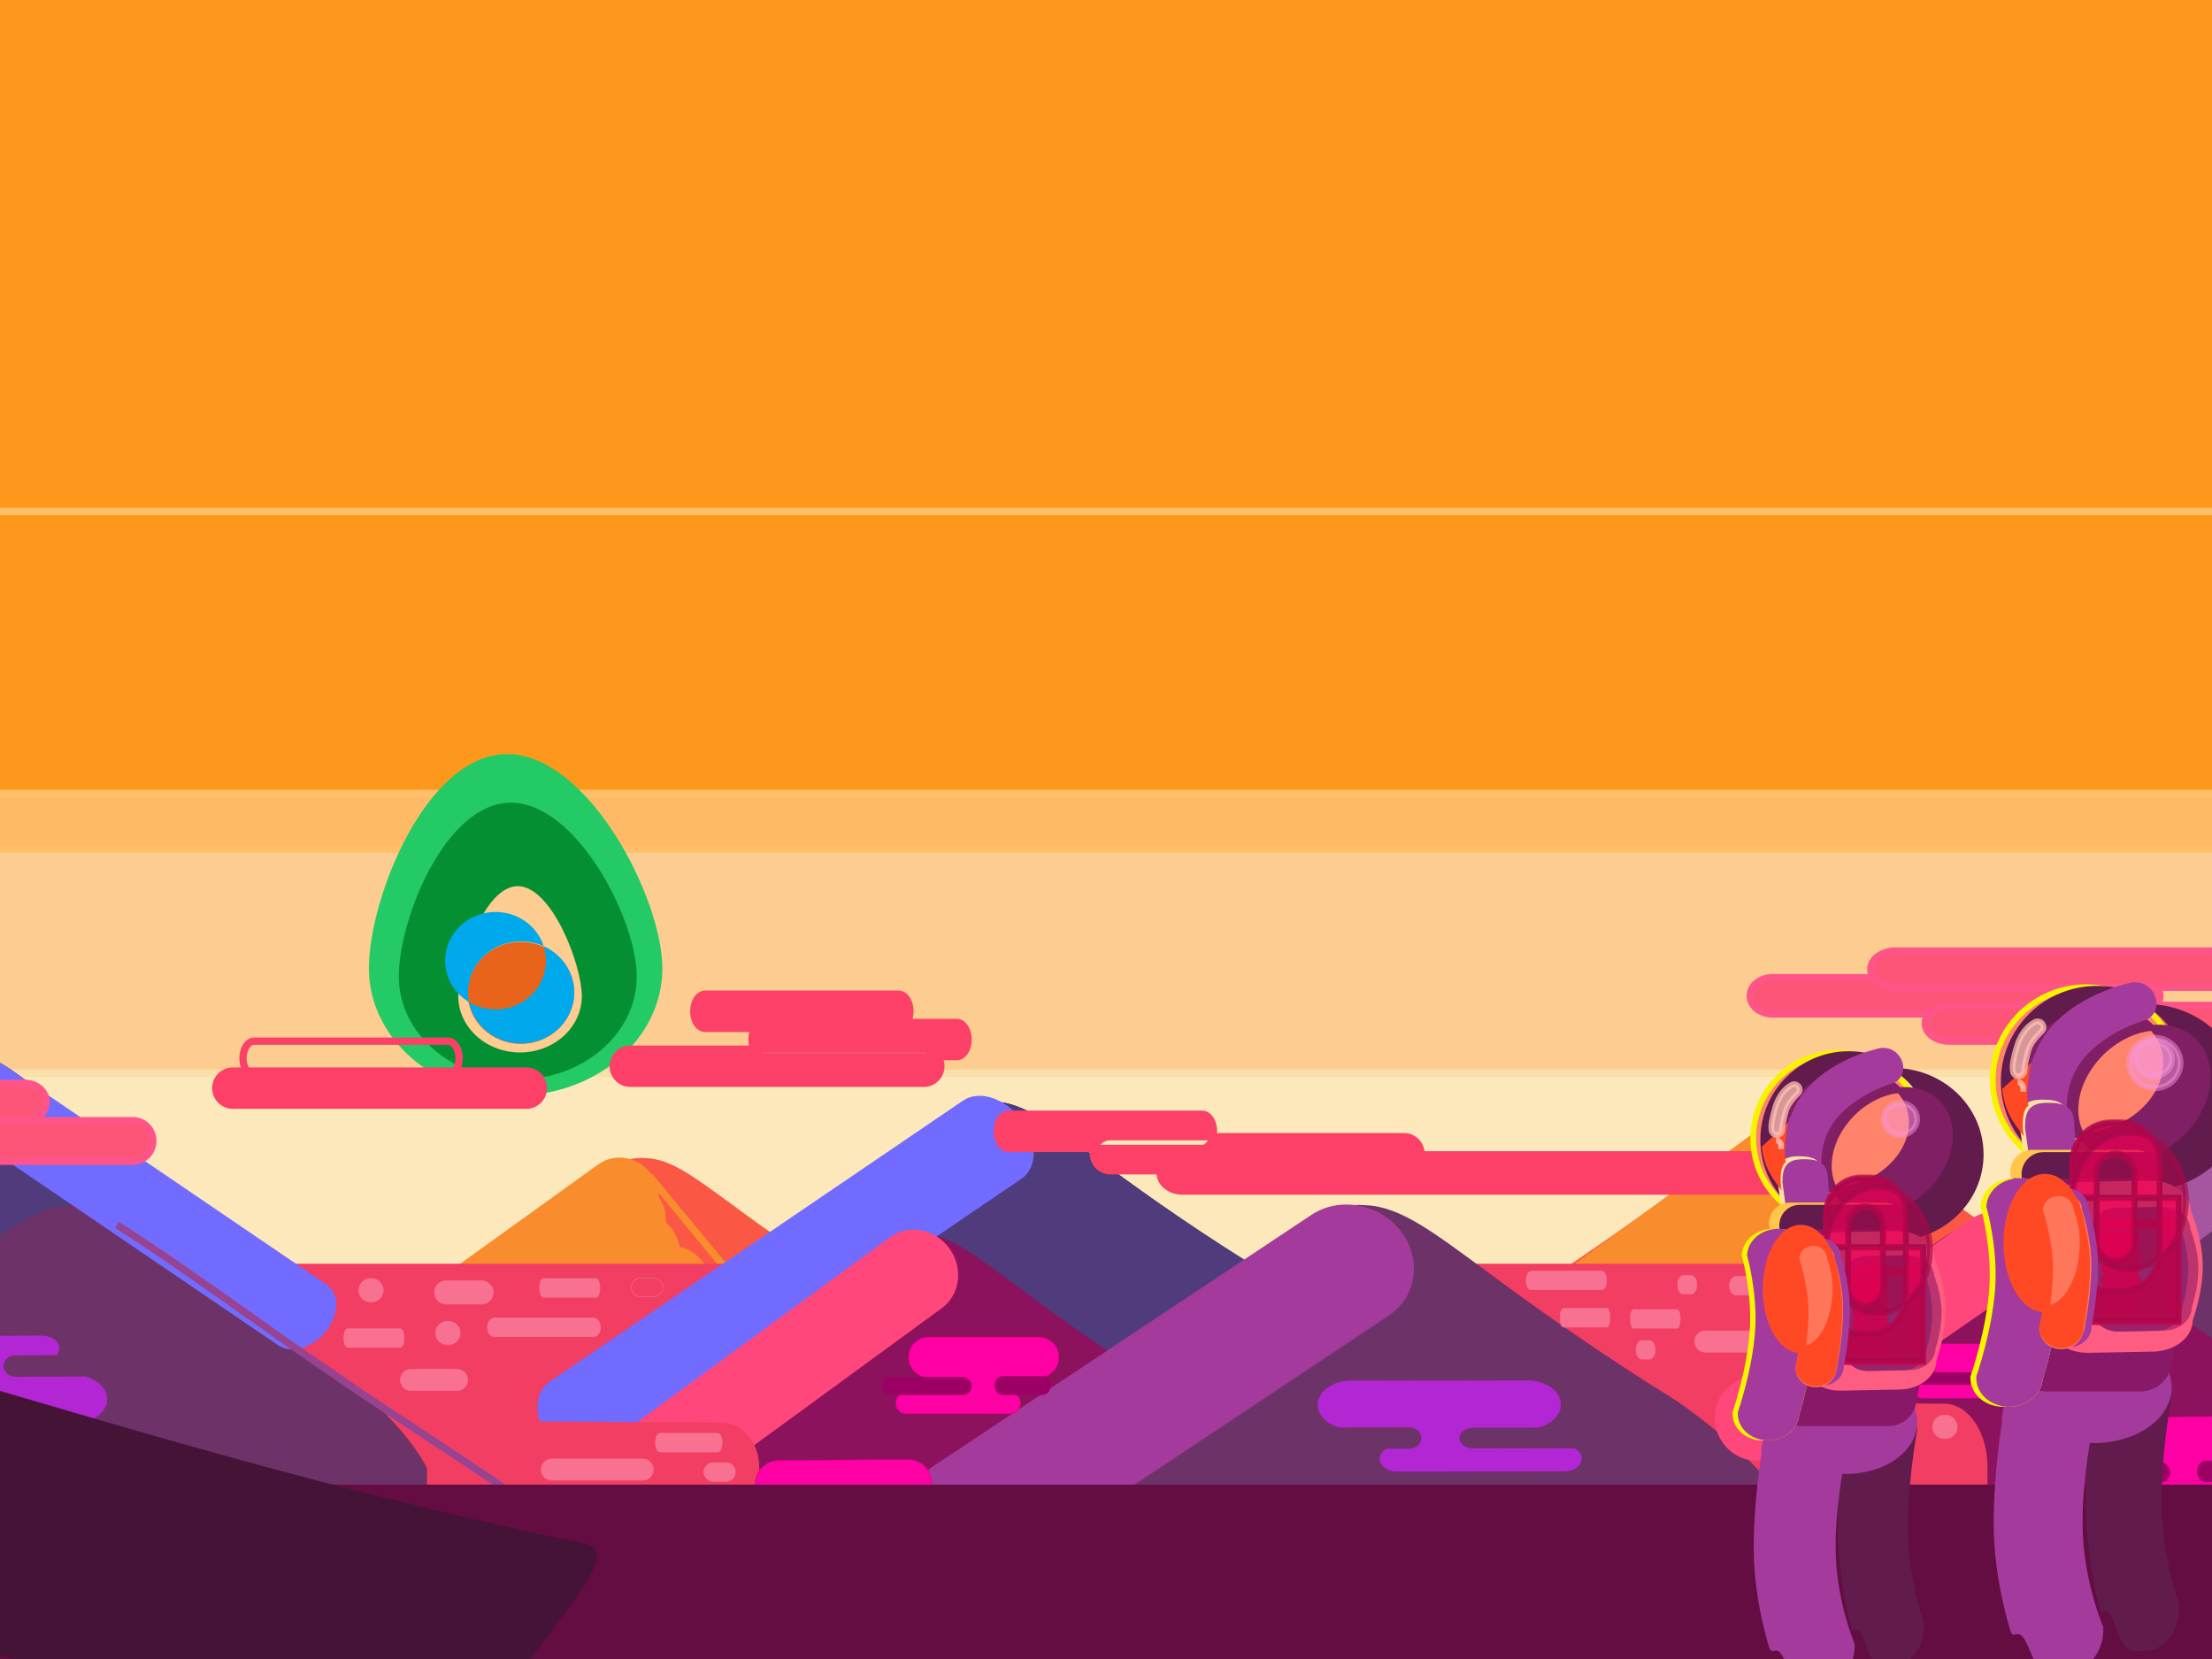 <?xml version="1.0" encoding="UTF-8" standalone="no"?>
<svg
   xmlns:dc="http://purl.org/dc/elements/1.1/"
   xmlns:cc="http://creativecommons.org/ns#"
   xmlns:rdf="http://www.w3.org/1999/02/22-rdf-syntax-ns#"
   xmlns:svg="http://www.w3.org/2000/svg"
   xmlns="http://www.w3.org/2000/svg"
   xmlns:sodipodi="http://sodipodi.sourceforge.net/DTD/sodipodi-0.dtd"
   xmlns:inkscape="http://www.inkscape.org/namespaces/inkscape"
   id="Background"
   width="1000"
   height="750"
   viewBox="0 0 1000 750"
   version="1.1"
   inkscape:version="0.91 r13725"
   sodipodi:docname="avo-login__backdrop.svg">
  <rect x="0" y="0" width="1000" height="750" fill="#808080" stroke="none"/>
  <sodipodi:namedview
     pagecolor="#ffffff"
     bordercolor="#666666"
     borderopacity="1"
     objecttolerance="10"
     gridtolerance="10"
     guidetolerance="10"
     inkscape:pageopacity="0"
     inkscape:pageshadow="2"
     inkscape:window-width="1321"
     inkscape:window-height="744"
     id="namedview180"
     showgrid="false"
     inkscape:zoom="0.33268284"
     inkscape:cx="466.48045"
     inkscape:cy="257.18436"
     inkscape:window-x="45"
     inkscape:window-y="24"
     inkscape:window-maximized="1"
     inkscape:current-layer="Background" />
  <defs
     id="defs3">
    <style
       id="style5">
      .cls-1 {
        fill: #fe981c;
        stroke: #fff;
      }

      .cls-1, .cls-10, .cls-11, .cls-12, .cls-13, .cls-14, .cls-15, .cls-16, .cls-17, .cls-19, .cls-2, .cls-23, .cls-3, .cls-31, .cls-32, .cls-4, .cls-5, .cls-6, .cls-7, .cls-8, .cls-9 {
        stroke-width: 13.64px;
      }

      .cls-2 {
        fill: #ffba66;
      }

      .cls-2, .cls-3 {
        stroke: #ffbf68;
      }

      .cls-10, .cls-11, .cls-12, .cls-13, .cls-14, .cls-15, .cls-16, .cls-17, .cls-18, .cls-2, .cls-20, .cls-21, .cls-22, .cls-23, .cls-24, .cls-25, .cls-26, .cls-27, .cls-28, .cls-29, .cls-30, .cls-31, .cls-32, .cls-34, .cls-35, .cls-36, .cls-37, .cls-38, .cls-39, .cls-40, .cls-41, .cls-42, .cls-43, .cls-44, .cls-45, .cls-46, .cls-47, .cls-48, .cls-49, .cls-5, .cls-50, .cls-51, .cls-52, .cls-53, .cls-54, .cls-55, .cls-56, .cls-7, .cls-9 {
        fill-rule: evenodd;
      }

      .cls-3 {
        fill: #fdcc90;
      }

      .cls-4 {
        fill: #fce8bb;
        stroke: #f9e0a8;
      }

      .cls-5, .cls-6 {
        fill: #fa5744;
        stroke: #fa5744;
      }

      .cls-7 {
        fill: #f98c2c;
        stroke: #f98c2c;
      }

      .cls-15, .cls-8 {
        fill: #f13e62;
        stroke: #f13e62;
      }

      .cls-9 {
        fill: #503b7c;
        stroke: #503b7c;
      }

      .cls-10, .cls-21, .cls-22 {
        fill: #6d3268;
      }

      .cls-10, .cls-21 {
        stroke: #6d3268;
      }

      .cls-11 {
        fill: #8d125e;
        stroke: #8d125e;
      }

      .cls-12 {
        fill: #a754a1;
        stroke: #a754a1;
      }

      .cls-13 {
        fill: #726bff;
        stroke: #726bff;
      }

      .cls-14 {
        fill: #ff477b;
        stroke: #ff477b;
      }

      .cls-16 {
        fill: #984392;
        stroke: #984392;
      }

      .cls-17, .cls-37, .cls-42 {
        fill: #a43a9c;
      }

      .cls-17, .cls-37, .cls-42, .cls-52 {
        stroke: #a43a9c;
      }

      .cls-18, .cls-25 {
        fill: #ff00a4;
      }

      .cls-18 {
        stroke: #d30088;
      }

      .cls-18, .cls-20, .cls-21, .cls-24, .cls-26 {
        stroke-width: 0.99px;
      }

      .cls-19 {
        fill: #640d42;
        stroke: #640d42;
      }

      .cls-20 {
        fill: #b226d3;
        stroke: #b226d3;
      }

      .cls-23 {
        fill: #451336;
        stroke: #451336;
      }

      .cls-24 {
        fill: #f97191;
        stroke: #f97191;
      }

      .cls-26 {
        fill: #9d0065;
        stroke: #9d0065;
      }

      .cls-27 {
        fill: #24ca66;
      }

      .cls-28 {
        fill: #048f32;
      }

      .cls-29 {
        fill: #e8641b;
      }

      .cls-30 {
        fill: #00a8ec;
      }

      .cls-31 {
        fill: #fd4068;
        stroke: #fd4068;
      }

      .cls-32 {
        fill: #fd5578;
        stroke: #ff5488;
      }

      .cls-33, .cls-56 {
        fill: #ff836a;
      }

      .cls-33, .cls-51, .cls-56 {
        stroke: #f8f400;
      }

      .cls-33, .cls-34, .cls-35, .cls-36, .cls-37, .cls-38, .cls-39, .cls-49, .cls-50, .cls-55, .cls-56 {
        stroke-width: 10.73px;
      }

      .cls-34, .cls-41 {
        fill: #611b4d;
        stroke: #611b4d;
      }

      .cls-35 {
        fill: #801f64;
        stroke: #801f64;
      }

      .cls-36 {
        fill: #f697db;
        stroke: #f697db;
        opacity: 0.48;
      }

      .cls-38 {
        fill: #ffe2a3;
        stroke: #ffe2a3;
      }

      .cls-39 {
        fill: #ffc64a;
        stroke: #ffc64a;
      }

      .cls-40, .cls-54 {
        fill: #ff4924;
      }

      .cls-41, .cls-42, .cls-44, .cls-45, .cls-46, .cls-47, .cls-48, .cls-51, .cls-52, .cls-53, .cls-54 {
        stroke-width: 12.46px;
      }

      .cls-43 {
        fill: #881968;
        stroke: #881968;
        stroke-width: 3px;
      }

      .cls-44 {
        fill: #fe5c81;
        stroke: #fe5c81;
      }

      .cls-45 {
        fill: #bc346e;
        stroke: #bc346e;
      }

      .cls-46 {
        fill: #94256c;
        stroke: #94256c;
      }

      .cls-47, .cls-48 {
        fill: #c70551;
        stroke: #c70551;
      }

      .cls-48 {
        opacity: 0.72;
      }

      .cls-49 {
        fill: #e10052;
        stroke: #e10052;
        opacity: 0.8;
      }

      .cls-50 {
        fill: #a3094a;
        stroke: #a3094a;
        opacity: 0.63;
      }

      .cls-51 {
        fill: #f8f400;
      }

      .cls-52, .cls-53 {
        fill: #ff765a;
      }

      .cls-53 {
        stroke: #ff765a;
      }

      .cls-54 {
        stroke: #ff4924;
      }

      .cls-55 {
        fill: #ffc0b3;
        stroke: #ffc0b3;
        opacity: 0.75;
      }
    </style>
  </defs>
  <rect
     class="cls-1"
     x="-67.659"
     y="-54.386"
     width="1138.43"
     height="413.163"
     id="rect7"
     style="fill:#fe981c;stroke:#ffffff;stroke-width:3.29px" />
  <path
     class="cls-2"
     d="m -50.775,231.186 1097.187,0 0,162.805 -1097.187,0 0,-162.805 z m 0,0 1097.187,0 0,127.627 -1097.187,0 0,-127.627 z"
     id="path9"
     inkscape:connector-curvature="0"
     style="fill:#ffba66;fill-rule:evenodd;stroke:#ffbf68;stroke-width:3.29px" />
  <rect
     class="cls-3"
     x="-67.659"
     y="383.862"
     width="1145.666"
     height="114.325"
     id="rect11"
     style="fill:#fdcc90;stroke:#ffbf68;stroke-width:3.29px" />
  <rect
     class="cls-4"
     x="-106.732"
     y="485.163"
     width="1210.065"
     height="210.079"
     id="rect13"
     style="fill:#fce8bb;stroke:#f9e0a8;stroke-width:3.29px" />
  <path
     id="Polygon_1_copy_10"
     data-name="Polygon 1 copy 10"
     class="cls-5"
     d="m 292.688,698.136 c -39.187,-0.299 -69.013,-2.909 -91.323,-8.461 -22.254,-5.492 -36.993,-13.924 -44.667,-24.508 -15.538,-21.324 -2.11,-50.626 36.956,-80.57 24.582,-16.23 45.108,-31.16 60.723,-42.223 15.849,-10.996 26.787,-18.128 37.633,-17.161 10.887,0.343 21.551,8.76 37.407,20.251 15.598,11.609 36.391,26.292 61.644,41.861 40.788,28.343 53.95,57.578 38.169,78.716 -7.834,10.526 -22.735,18.876 -45.077,24.216 -22.404,5.403 -52.25,7.793 -91.465,7.88 l 0,0 z"
     inkscape:connector-curvature="0"
     style="fill:#fa5744;fill-rule:evenodd;stroke:#fa5744;stroke-width:3.29px" />
  <rect
     class="cls-6"
     x="316.32"
     y="550.526"
     width="8.683"
     height="1.206"
     id="rect16"
     style="fill:#fa5744;stroke:#fa5744;stroke-width:3.29px" />
  <path
     id="Rounded_Rectangle_9_copy_5"
     data-name="Rounded Rectangle 9 copy 5"
     class="cls-7"
     d="m 172.648,598.815 98.892,-71.154 c 6.676,-4.805 16.297,-3.029 21.49,3.965 5.193,6.995 3.985,16.56 -2.692,21.365 l -98.892,71.152 c -6.678,4.805 -16.299,3.029 -21.49,-3.965 -5.191,-6.995 -3.986,-16.558 2.692,-21.363 z"
     inkscape:connector-curvature="0"
     style="fill:#f98c2c;fill-rule:evenodd;stroke:#f98c2c;stroke-width:3.29px" />
  <path
     id="Rounded_Rectangle_11"
     data-name="Rounded Rectangle 11"
     class="cls-7"
     d="M 293.489,531.554 386.445,644.203"
     inkscape:connector-curvature="0"
     style="fill:#f98c2c;fill-rule:evenodd;stroke:#f98c2c;stroke-width:3.29px" />
  <path
     id="Rounded_Rectangle_9_copy_7"
     data-name="Rounded Rectangle 9 copy 7"
     class="cls-7"
     d="m 175.816,608.796 98.891,-71.152 c 6.679,-4.805 16.3,-3.029 21.49,3.965 5.19,6.995 3.987,16.558 -2.692,21.362 l -98.891,71.152 c -6.678,4.804 -16.299,3.029 -21.49,-3.965 -5.191,-6.995 -3.986,-16.558 2.692,-21.363 z m 5.069,17.467 98.893,-71.152 c 6.676,-4.805 16.297,-3.029 21.49,3.965 5.193,6.995 3.985,16.558 -2.692,21.362 l -98.891,71.152 c -6.679,4.804 -16.3,3.029 -21.491,-3.965 -5.191,-6.995 -3.986,-16.558 2.692,-21.362 z"
     inkscape:connector-curvature="0"
     style="fill:#f98c2c;fill-rule:evenodd;stroke:#f98c2c;stroke-width:3.29px" />
  <path
     id="Rounded_Rectangle_9_copy_8"
     data-name="Rounded Rectangle 9 copy 8"
     class="cls-7"
     d="m 196.091,638.74 98.891,-71.152 c 6.679,-4.805 16.3,-3.032 21.49,3.963 5.19,6.995 3.987,16.56 -2.692,21.365 l -98.891,71.152 c -6.679,4.804 -16.3,3.029 -21.49,-3.965 -5.19,-6.995 -3.986,-16.558 2.692,-21.363 z m -13.939,-14.973 98.892,-71.152 c 6.679,-4.805 16.3,-3.029 21.49,3.965 5.19,6.995 3.987,16.558 -2.692,21.362 l -98.892,71.154 c -6.679,4.805 -16.299,3.029 -21.49,-3.965 -5.191,-6.995 -3.986,-16.56 2.691,-21.365 z"
     inkscape:connector-curvature="0"
     style="fill:#f98c2c;fill-rule:evenodd;stroke:#f98c2c;stroke-width:3.29px" />
  <path
     id="Polygon_1_copy_11"
     data-name="Polygon 1 copy 11"
     class="cls-5"
     d="m 820.124,707.301 c -44.756,-0.347 -78.817,-3.374 -104.297,-9.812 -25.415,-6.372 -42.247,-16.153 -51.01,-28.429 -17.745,-24.734 -2.412,-58.723 42.206,-93.455 28.072,-18.823 51.514,-36.14 69.345,-48.974 18.102,-12.754 30.59,-21.025 42.978,-19.903 12.433,0.396 24.611,10.159 42.72,23.49 17.815,13.463 41.56,30.494 70.399,48.552 46.584,32.877 61.615,66.786 43.593,91.304 -8.951,12.209 -25.964,21.895 -51.48,28.087 -25.588,6.266 -59.674,9.04 -104.456,9.141 l 0,0 z"
     inkscape:connector-curvature="0"
     style="fill:#fa5744;fill-rule:evenodd;stroke:#fa5744;stroke-width:3.29px" />
  <path
     id="Rounded_Rectangle_9_copy_6"
     data-name="Rounded Rectangle 9 copy 6"
     class="cls-7"
     d="m 685.927,592.339 112.939,-82.531 c 7.624,-5.572 18.613,-3.514 24.541,4.6 5.929,8.114 4.551,19.206 -3.073,24.78 L 707.395,621.716 c -7.627,5.574 -18.615,3.514 -24.544,-4.597 -5.929,-8.111 -4.551,-19.209 3.075,-24.78 z"
     inkscape:connector-curvature="0"
     style="fill:#f98c2c;fill-rule:evenodd;stroke:#f98c2c;stroke-width:3.29px" />
  <path
     id="Rounded_Rectangle_11_copy"
     data-name="Rounded Rectangle 11 copy"
     class="cls-7"
     d="M 823.933,514.323 930.091,644.987"
     inkscape:connector-curvature="0"
     style="fill:#f98c2c;fill-rule:evenodd;stroke:#f98c2c;stroke-width:3.29px" />
  <path
     id="Rounded_Rectangle_9_copy_9"
     data-name="Rounded Rectangle 9 copy 9"
     class="cls-7"
     d="m 689.545,603.916 112.939,-82.531 c 7.624,-5.572 18.613,-3.514 24.541,4.6 5.929,8.114 4.551,19.206 -3.073,24.78 L 711.013,633.294 c -7.627,5.574 -18.615,3.514 -24.544,-4.597 -5.929,-8.111 -4.551,-19.209 3.075,-24.78 z m 5.789,20.26 112.939,-82.531 c 7.624,-5.572 18.613,-3.514 24.541,4.6 5.929,8.114 4.551,19.206 -3.073,24.78 L 716.802,653.554 c -7.627,5.574 -18.615,3.514 -24.544,-4.597 -5.929,-8.111 -4.551,-19.209 3.075,-24.78 z"
     inkscape:connector-curvature="0"
     style="fill:#f98c2c;fill-rule:evenodd;stroke:#f98c2c;stroke-width:3.29px" />
  <path
     id="Rounded_Rectangle_9_copy_10"
     data-name="Rounded Rectangle 9 copy 10"
     class="cls-7"
     d="m 712.699,638.648 112.939,-82.531 c 7.624,-5.572 18.613,-3.514 24.541,4.6 5.929,8.114 4.551,19.206 -3.073,24.78 L 734.168,668.025 c -7.627,5.574 -18.615,3.514 -24.544,-4.597 -5.929,-8.111 -4.551,-19.209 3.075,-24.78 z m -15.919,-17.366 112.939,-82.531 c 7.624,-5.572 18.613,-3.514 24.541,4.6 5.929,8.114 4.551,19.206 -3.073,24.78 L 718.249,650.659 c -7.627,5.574 -18.615,3.514 -24.544,-4.597 -5.929,-8.111 -4.551,-19.209 3.075,-24.78 z"
     inkscape:connector-curvature="0"
     style="fill:#f98c2c;fill-rule:evenodd;stroke:#f98c2c;stroke-width:3.29px" />
  <rect
     class="cls-8"
     y="572.957"
     width="1097.91"
     height="124.456"
     id="rect27"
     x="-48.122"
     style="fill:#f13e62;stroke:#f13e62;stroke-width:3.29px" />
  <path
     id="Polygon_1_copy_3"
     data-name="Polygon 1 copy 3"
     class="cls-9"
     d="m 450.617,700.307 c -44.756,-0.347 -78.817,-3.374 -104.297,-9.812 -25.415,-6.372 -42.245,-16.153 -51.01,-28.429 -17.745,-24.734 -2.412,-58.723 42.206,-93.455 28.072,-18.823 51.514,-36.14 69.345,-48.974 18.102,-12.754 30.59,-21.025 42.978,-19.903 12.434,0.396 24.614,10.159 42.72,23.49 17.815,13.463 41.56,30.494 70.399,48.552 46.584,32.877 61.615,66.786 43.593,91.304 -8.951,12.209 -25.964,21.895 -51.48,28.087 -25.588,6.266 -59.674,9.04 -104.456,9.141 l 0,0 z M -8.586,680.046 c -45.165,-0.704 -77.894,-6.886 -99.367,-18.765 -21.315,-11.686 -30.252,-28.246 -30.858,-45.617 -1.284,-34.833 29.273,-70.235 62.287,-94.753 20.681,-13.625 35.097,-23.994 45.18,-31.044 10.191,-6.99 16.454,-11.001 22.574,-10.446 6.176,0.198 12.275,4.983 22.584,12.443 10.079,7.475 24.958,18.092 46.054,31.372 34.144,23.695 64.591,58.96 62.986,93.865 -0.78,17.426 -9.981,33.97 -31.563,45.407 -21.747,11.645 -54.678,17.334 -99.878,17.537 l 0,0 z"
     inkscape:connector-curvature="0"
     style="fill:#503b7c;fill-rule:evenodd;stroke:#503b7c;stroke-width:3.29px" />
  <path
     id="Polygon_1_copy_9"
     data-name="Polygon 1 copy 9"
     class="cls-9"
     d="m 450.617,700.307 c -44.756,-0.347 -78.817,-3.374 -104.297,-9.812 -25.415,-6.372 -42.245,-16.153 -51.01,-28.429 -17.745,-24.734 -2.412,-58.723 42.206,-93.455 28.072,-18.823 51.514,-36.14 69.345,-48.974 18.102,-12.754 30.59,-21.025 42.978,-19.903 12.434,0.396 24.614,10.159 42.72,23.49 17.815,13.463 41.56,30.494 70.399,48.552 46.584,32.877 61.615,66.786 43.593,91.304 -8.951,12.209 -25.964,21.895 -51.48,28.087 -25.588,6.266 -59.674,9.04 -104.456,9.141 l 0,0 z"
     inkscape:connector-curvature="0"
     style="fill:#503b7c;fill-rule:evenodd;stroke:#503b7c;stroke-width:3.29px" />
  <path
     id="Polygon_1_copy_4"
     data-name="Polygon 1 copy 4"
     class="cls-9"
     d="m 450.617,700.307 c -44.756,-0.347 -78.817,-3.374 -104.297,-9.812 -25.415,-6.372 -42.245,-16.153 -51.01,-28.429 -17.745,-24.734 -2.412,-58.723 42.206,-93.455 28.072,-18.823 51.514,-36.14 69.345,-48.974 18.102,-12.754 30.59,-21.025 42.978,-19.903 12.434,0.396 24.614,10.159 42.72,23.49 17.815,13.463 41.56,30.494 70.399,48.552 46.584,32.877 61.615,66.786 43.593,91.304 -8.951,12.209 -25.964,21.895 -51.48,28.087 -25.588,6.266 -59.674,9.04 -104.456,9.141 l 0,0 z"
     inkscape:connector-curvature="0"
     style="fill:#503b7c;fill-rule:evenodd;stroke:#503b7c;stroke-width:3.29px" />
  <path
     id="Polygon_1_copy_8"
     data-name="Polygon 1 copy 8"
     class="cls-9"
     d="m 428.145,719.105 c -44.556,-4.223 -78.226,-10.19 -103.052,-18.811 -24.768,-8.548 -40.689,-19.751 -48.357,-32.739 -15.535,-26.179 2.684,-58.711 50.142,-89.449 29.599,-16.322 54.452,-31.543 73.327,-42.783 19.139,-11.138 32.298,-18.297 44.541,-16.107 12.354,1.471 23.639,12.253 40.525,27.1 16.582,14.959 38.762,33.982 65.93,54.471 43.559,36.787 55.597,71.871 35.518,94.736 -9.971,11.387 -27.764,19.563 -53.718,23.521 -26.034,4.028 -60.231,3.837 -104.856,0.06 l 0,0 z"
     inkscape:connector-curvature="0"
     style="fill:#503b7c;fill-rule:evenodd;stroke:#503b7c;stroke-width:3.29px" />
  <path
     id="Polygon_1_copy_5"
     data-name="Polygon 1 copy 5"
     class="cls-10"
     d="m 34.8,747.339 c -44.755,-0.347 -78.817,-3.374 -104.296,-9.812 -25.414,-6.372 -42.246,-16.153 -51.011,-28.429 -17.745,-24.734 -2.41,-58.723 42.206,-93.455 28.073,-18.823 51.514,-36.14 69.346,-48.974 18.101,-12.754 30.591,-21.025 42.978,-19.903 12.434,0.396 24.612,10.159 42.72,23.49 17.816,13.463 41.561,30.494 70.4,48.552 46.584,32.877 61.615,66.786 43.592,91.304 -8.948,12.209 -25.965,21.895 -51.479,28.087 -25.586,6.266 -59.674,9.04 -104.457,9.141 l 0,0 z"
     inkscape:connector-curvature="0"
     style="fill:#6d3268;fill-rule:evenodd;stroke:#6d3268;stroke-width:3.29px" />
  <path
     id="Polygon_1_copy_6"
     data-name="Polygon 1 copy 6"
     class="cls-11"
     d="m 416.608,759.64 c -44.756,-0.347 -78.817,-3.374 -104.297,-9.812 -25.415,-6.372 -42.245,-16.153 -51.01,-28.429 -17.745,-24.734 -2.412,-58.723 42.206,-93.455 28.072,-18.823 51.514,-36.14 69.345,-48.974 18.102,-12.754 30.59,-21.025 42.978,-19.903 12.433,0.396 24.614,10.159 42.72,23.49 17.815,13.463 41.56,30.494 70.399,48.552 46.584,32.877 61.615,66.786 43.593,91.303 -8.951,12.209 -25.964,21.895 -51.48,28.087 -25.588,6.266 -59.674,9.04 -104.456,9.141 l 0,0 z"
     inkscape:connector-curvature="0"
     style="fill:#8d125e;fill-rule:evenodd;stroke:#8d125e;stroke-width:3.29px" />
  <path
     id="Polygon_1_copy_2"
     data-name="Polygon 1 copy 2"
     class="cls-10"
     d="m 1019.296,678.84 c -37.301,-0.314 -65.689,-3.039 -86.926,-8.835 -21.182,-5.733 -35.209,-14.539 -42.515,-25.59 -14.79,-22.267 -2.009,-52.865 35.176,-84.133 23.398,-16.946 42.937,-32.535 57.799,-44.088 15.084,-11.483 25.496,-18.929 35.82,-17.918 10.364,0.357 20.513,9.146 35.605,21.145 14.848,12.122 34.64,27.453 58.675,43.711 38.825,29.594 51.355,60.122 36.333,82.194 -7.46,10.989 -21.642,19.71 -42.906,25.284 -21.326,5.641 -49.736,8.14 -87.061,8.229 l 0,0 z"
     inkscape:connector-curvature="0"
     style="fill:#6d3268;fill-rule:evenodd;stroke:#6d3268;stroke-width:3.29px" />
  <path
     id="Rounded_Rectangle_9_copy_3"
     data-name="Rounded Rectangle 9 copy 3"
     class="cls-12"
     d="m 871.17,599.667 128.459,-96.96 c 8.673,-6.546 21.425,-4.501 28.478,4.573 7.052,9.074 5.743,21.734 -2.933,28.28 L 896.717,632.519 c -8.676,6.548 -21.425,4.501 -28.48,-4.571 -7.055,-9.071 -5.74,-21.734 2.933,-28.282 z"
     inkscape:connector-curvature="0"
     style="fill:#a754a1;fill-rule:evenodd;stroke:#a754a1;stroke-width:3.29px" />
  <path
     id="Rounded_Rectangle_10"
     data-name="Rounded Rectangle 10"
     class="cls-13"
     d="M 249.442,625.961 436.29,498.932 c 6.56,-4.462 17.38,-0.779 24.168,8.225 6.787,9.004 6.97,19.918 0.41,24.377 L 274.02,658.563 c -6.56,4.462 -17.38,0.779 -24.168,-8.225 -6.787,-9.004 -6.97,-19.918 -0.41,-24.377 z"
     inkscape:connector-curvature="0"
     style="fill:#726bff;fill-rule:evenodd;stroke:#726bff;stroke-width:3.29px" />
  <path
     id="Rounded_Rectangle_10_copy"
     data-name="Rounded Rectangle 10 copy"
     class="cls-13"
     d="M 146.696,582.093 0.055,482.35 C -5.093,478.848 -13.719,481.557 -19.212,488.402 c -5.492,6.845 -5.771,15.234 -0.622,18.736 L 126.806,606.878 c 5.149,3.502 13.775,0.793 19.267,-6.051 5.492,-6.845 5.771,-15.231 0.622,-18.733 z"
     inkscape:connector-curvature="0"
     style="fill:#726bff;fill-rule:evenodd;stroke:#726bff;stroke-width:3.29px" />
  <path
     id="Rounded_Rectangle_9"
     data-name="Rounded Rectangle 9"
     class="cls-14"
     d="M 290.37,643.231 403.309,560.699 c 7.624,-5.572 18.613,-3.514 24.541,4.6 5.929,8.114 4.551,19.206 -3.073,24.78 L 311.839,672.608 c -7.627,5.574 -18.615,3.514 -24.544,-4.597 -5.929,-8.111 -4.551,-19.209 3.075,-24.78 z"
     inkscape:connector-curvature="0"
     style="fill:#ff477b;fill-rule:evenodd;stroke:#ff477b;stroke-width:3.29px" />
  <path
     id="Rounded_Rectangle_8"
     data-name="Rounded Rectangle 8"
     class="cls-15"
     d="m 210.176,644.015 116.173,0.738 c 8.476,0.053 15.292,8.418 15.226,18.68 l -0.08,12.639 c -0.065,10.263 -6.987,18.541 -15.463,18.488 l -116.173,-0.738 c -8.476,-0.053 -15.294,-8.418 -15.229,-18.68 l 0.08,-12.639 c 0.065,-10.263 6.99,-18.541 15.465,-18.487 z"
     inkscape:connector-curvature="0"
     style="fill:#f13e62;fill-rule:evenodd;stroke:#f13e62;stroke-width:3.29px" />
  <path
     id="Rounded_Rectangle_9_copy_4"
     data-name="Rounded Rectangle 9 copy 4"
     class="cls-16"
     d="M 247.443,686.515 C 215.335,663.223 183.035,643.556 151.08,621.473 118.982,599.826 87.23,575.759 52.914,553.729"
     inkscape:connector-curvature="0"
     style="fill:#984392;fill-rule:evenodd;stroke:#984392;stroke-width:3.29px" />
  <path
     id="Polygon_1_copy_7"
     data-name="Polygon 1 copy 7"
     class="cls-11"
     d="m 910.571,750.234 c -44.756,-0.347 -78.817,-3.374 -104.297,-9.812 -25.414,-6.372 -42.245,-16.153 -51.01,-28.429 -17.745,-24.734 -2.412,-58.723 42.206,-93.455 28.072,-18.823 51.514,-36.14 69.345,-48.974 18.102,-12.754 30.59,-21.025 42.978,-19.903 12.433,0.396 24.614,10.159 42.72,23.49 17.815,13.463 41.56,30.494 70.399,48.552 46.584,32.877 61.615,66.786 43.593,91.304 -8.951,12.209 -25.964,21.895 -51.48,28.087 -25.588,6.266 -59.674,9.04 -104.456,9.141 l 0,0 z"
     inkscape:connector-curvature="0"
     style="fill:#8d125e;fill-rule:evenodd;stroke:#8d125e;stroke-width:3.29px" />
  <path
     id="Rounded_Rectangle_8_copy"
     data-name="Rounded Rectangle 8 copy"
     class="cls-15"
     d="m 743.526,635.18 135.572,1.073 c 9.891,0.077 17.848,12.253 17.773,27.195 l -0.094,18.393 c -0.077,14.942 -8.157,26.989 -18.048,26.912 l -135.572,-1.073 c -9.891,-0.077 -17.848,-12.253 -17.773,-27.195 l 0.094,-18.396 c 0.077,-14.94 8.157,-26.987 18.048,-26.91 z"
     inkscape:connector-curvature="0"
     style="fill:#f13e62;fill-rule:evenodd;stroke:#f13e62;stroke-width:3.29px" />
  <path
     id="Polygon_1_copy"
     data-name="Polygon 1 copy"
     class="cls-10"
     d="m 618.181,792.201 c -55.368,-0.427 -97.512,-4.134 -129.036,-12.021 -31.442,-7.803 -52.267,-19.785 -63.111,-34.823 -21.953,-30.299 -2.981,-71.933 52.218,-114.482 34.732,-23.058 63.735,-44.269 85.797,-59.992 22.392,-15.622 37.846,-25.755 53.171,-24.382 15.386,0.487 30.453,12.446 52.855,28.774 22.04,16.495 51.418,37.356 87.1,59.478 57.631,40.272 76.229,81.813 53.931,111.844 -11.071,14.956 -32.122,26.821 -63.689,34.406 -31.657,7.677 -73.829,11.076 -129.236,11.199 l 0,0 z"
     inkscape:connector-curvature="0"
     style="fill:#6d3268;fill-rule:evenodd;stroke:#6d3268;stroke-width:3.29px" />
  <path
     id="Rounded_Rectangle_9_copy"
     data-name="Rounded Rectangle 9 copy"
     class="cls-14"
     d="m 783.627,627.447 108.624,-75.132 c 7.335,-5.072 17.566,-2.795 22.851,5.089 5.285,7.885 3.623,18.389 -3.714,23.461 L 802.763,655.997 c -7.335,5.075 -17.566,2.795 -22.851,-5.089 -5.285,-7.885 -3.623,-18.389 3.714,-23.461 z"
     inkscape:connector-curvature="0"
     style="fill:#ff477b;fill-rule:evenodd;stroke:#ff477b;stroke-width:3.29px" />
  <path
     id="Rounded_Rectangle_9_copy_2"
     data-name="Rounded Rectangle 9 copy 2"
     class="cls-17"
     d="M 416.095,668.684 593.781,550.593 c 11.999,-7.974 29.119,-4.836 38.241,7.007 9.122,11.843 6.792,27.908 -5.207,35.882 L 449.128,711.573 c -11.997,7.974 -29.119,4.838 -38.241,-7.004 -9.122,-11.843 -6.79,-27.911 5.207,-35.885 z"
     inkscape:connector-curvature="0"
     style="fill:#a43a9c;fill-rule:evenodd;stroke:#a43a9c;stroke-width:3.29px" />
  <path
     id="Rounded_Rectangle_18"
     data-name="Rounded Rectangle 18"
     class="cls-18"
     d="m 958.986,640.691 58.205,-0.434 c 5.931,-0.043 10.774,4.672 10.82,10.533 0.046,5.861 -4.723,10.649 -10.653,10.694 l -58.205,0.434 c -5.929,0.043 -10.774,-4.672 -10.82,-10.533 -0.046,-5.861 4.725,-10.649 10.653,-10.694 z m -606.841,19.537 58.205,-0.434 c 5.931,-0.043 10.774,4.672 10.82,10.533 0.046,5.861 -4.723,10.649 -10.653,10.694 l -58.205,0.434 c -5.929,0.043 -10.774,-4.672 -10.82,-10.533 -0.046,-5.861 4.725,-10.649 10.653,-10.694 z"
     inkscape:connector-curvature="0"
     style="fill:#ff00a4;fill-rule:evenodd;stroke:#d30088;stroke-width:0.239px" />
  <path
     id="Rounded_Rectangle_19"
     data-name="Rounded Rectangle 19"
     class="cls-18"
     d="m 947.346,669.827 54.813,-0.41 a 5.587,5.587 0 1 1 0.089,11.172 l -54.816,0.41 a 5.587,5.587 0 1 1 -0.087,-11.172 z"
     inkscape:connector-curvature="0"
     style="fill:#ff00a4;fill-rule:evenodd;stroke:#d30088;stroke-width:0.239px" />
  <rect
     id="Rectangle_5_copy"
     data-name="Rectangle 5 copy"
     class="cls-19"
     y="672.811"
     width="1097.91"
     height="124.456"
     x="-48.122"
     style="fill:#640d42;stroke:#640d42;stroke-width:3.29px" />
  <g
     id="mountain_shaddow_copy_5"
     data-name="mountain shaddow copy 5"
     transform="matrix(0.241,0,0,0.241,-48.122,-124.814)">
    <path
       id="Rounded_Rectangle_18-2"
       data-name="Rounded Rectangle 18"
       class="cls-20"
       d="m 6.52,3188.37 332.521,-0.97 c 33.877,-0.1 61.272,-20.24 61.189,-44.98 -0.083,-24.74 -27.613,-44.71 -61.49,-44.61 l -332.521,0.97 c -33.876,0.1 -61.271,20.23 -61.188,44.97 0.083,24.74 27.613,44.72 61.489,44.62 z"
       inkscape:connector-curvature="0"
       style="fill:#b226d3;fill-rule:evenodd;stroke:#b226d3;stroke-width:0.99px" />
    <path
       id="Rounded_Rectangle_19-2"
       data-name="Rounded Rectangle 19"
       class="cls-20"
       d="m -34.687,3071.97 313.151,-0.92 c 17.83,-0.05 32.248,-10.64 32.2,-23.67 -0.048,-13.03 -14.533,-23.53 -32.363,-23.48 l -313.15,0.92 c -17.83,0.05 -32.248,10.65 -32.2,23.67 0.048,13.02 14.532,23.53 32.362,23.48 z"
       inkscape:connector-curvature="0"
       style="fill:#b226d3;fill-rule:evenodd;stroke:#b226d3;stroke-width:0.99px" />
    <path
       id="Rounded_Rectangle_20"
       data-name="Rounded Rectangle 20"
       class="cls-20"
       d="m 135.378,3105.47 83.937,-0.24 c 16.047,-0.05 29.023,-9.59 28.984,-21.3 -0.039,-11.71 -13.08,-21.19 -29.127,-21.14 l -83.937,0.25 c -16.047,0.04 -29.023,9.58 -28.984,21.3 0.039,11.72 13.08,21.18 29.127,21.13 z"
       inkscape:connector-curvature="0"
       style="fill:#b226d3;fill-rule:evenodd;stroke:#b226d3;stroke-width:0.99px" />
    <path
       id="Rounded_Rectangle_21"
       data-name="Rounded Rectangle 21"
       class="cls-21"
       d="m -110,3099.12 219.529,-0.64 c 14.264,-0.05 25.8,-8.52 25.763,-18.94 -0.037,-10.42 -11.626,-18.83 -25.89,-18.79 l -219.528,0.65 c -14.264,0.04 -25.8,8.52 -25.764,18.93 0.036,10.41 11.625,18.83 25.89,18.79 z"
       inkscape:connector-curvature="0"
       style="fill:#6d3268;fill-rule:evenodd;stroke:#6d3268;stroke-width:0.99px" />
    <path
       id="Rounded_Rectangle_22"
       data-name="Rounded Rectangle 22"
       class="cls-22"
       d="m 228.984,3100.48 122.678,-0.35 c 12.481,-0.04 22.568,-9.04 22.531,-20.11 -0.037,-11.07 -10.185,-20.01 -22.666,-19.97 l -122.678,0.36 c -12.48,0.03 -22.568,9.03 -22.531,20.1 0.037,11.07 10.182,20.01 22.666,19.97 z"
       inkscape:connector-curvature="0"
       style="fill:#6d3268;fill-rule:evenodd" />
  </g>
  <path
     id="Rounded_Rectangle_7"
     data-name="Rounded Rectangle 7"
     class="cls-23"
     d="m -60.051,613.234 c 86.063,23.897 189.869,58.371 324.715,86.362 14.192,2.783 -18.979,36.835 -36.69,64.215 -9.428,13.919 -15.697,24.459 -22.026,31.464 -6.153,6.946 -12.368,10.354 -17.607,8.707 -103.735,-32.711 -208.868,-65.402 -338.412,-97.768 -6.682,-1.486 -6.716,-9.023 -2.144,-18.186 4.594,-9.286 13.793,-20.2 26.069,-31.225 12.277,-11.003 26.343,-21.736 38.779,-30.294 12.373,-8.41 23.118,-14.645 27.317,-13.275 l 0,0 z"
     inkscape:connector-curvature="0"
     style="fill:#451336;fill-rule:evenodd;stroke:#451336;stroke-width:3.29px" />
  <path
     id="Rounded_Rectangle_12"
     data-name="Rounded Rectangle 12"
     class="cls-24"
     d="m 784.92,577.057 44.939,0 c 1.71,0 3.097,1.889 3.097,4.221 0,2.332 -1.387,4.221 -3.097,4.221 l -44.939,0 c -1.71,0 -3.097,-1.891 -3.097,-4.221 0,-2.33 1.387,-4.221 3.097,-4.221 z m -561.497,18.813 44.939,0 c 1.71,0 3.097,1.889 3.097,4.221 0,2.332 -1.387,4.221 -3.097,4.221 l -44.939,0 c -1.71,0 -3.097,-1.891 -3.097,-4.221 0,-2.33 1.387,-4.221 3.097,-4.221 z"
     inkscape:connector-curvature="0"
     style="fill:#f97191;fill-rule:evenodd;stroke:#f97191;stroke-width:0.239px" />
  <path
     id="Rounded_Rectangle_12_copy"
     data-name="Rounded Rectangle 12 copy"
     class="cls-24"
     d="m 692.133,574.645 32.011,0 c 1.218,0 2.204,1.891 2.204,4.221 0,2.33 -0.986,4.221 -2.204,4.221 l -32.011,0 c -1.218,0 -2.204,-1.891 -2.204,-4.221 0,-2.33 0.986,-4.221 2.204,-4.221 z m -535.038,26.049 23.954,0 c 0.911,0 1.65,1.889 1.65,4.221 0,2.332 -0.739,4.221 -1.65,4.221 l -23.954,0 c -0.911,0 -1.65,-1.891 -1.65,-4.221 0,-2.33 0.739,-4.221 1.65,-4.221 z m 88.518,-22.672 23.955,0 c 0.912,0 1.65,1.889 1.65,4.221 0,2.332 -0.738,4.221 -1.65,4.221 l -23.955,0 c -0.912,0 -1.65,-1.891 -1.65,-4.221 0,-2.33 0.738,-4.221 1.65,-4.221 z m 52.515,69.946 26.507,0 c 1.008,0 1.826,1.889 1.826,4.221 0,2.332 -0.818,4.221 -1.826,4.221 l -26.507,0 c -1.008,0 -1.826,-1.891 -1.826,-4.221 0,-2.33 0.818,-4.221 1.826,-4.221 z m 440.302,-55.957 19.836,0 c 0.755,0 1.368,1.889 1.368,4.221 0,2.332 -0.613,4.221 -1.368,4.221 l -19.836,0 c -0.755,0 -1.365,-1.891 -1.365,-4.221 0,-2.33 0.61,-4.221 1.365,-4.221 z m -31.755,-0.482 19.836,0 c 0.755,0 1.368,1.889 1.368,4.221 0,2.332 -0.613,4.221 -1.368,4.221 l -19.836,0 c -0.755,0 -1.368,-1.891 -1.368,-4.221 0,-2.33 0.613,-4.221 1.368,-4.221 z"
     inkscape:connector-curvature="0"
     style="fill:#f97191;fill-rule:evenodd;stroke:#f97191;stroke-width:0.239px" />
  <path
     id="Rounded_Rectangle_14"
     data-name="Rounded Rectangle 14"
     class="cls-24"
     d="m 167.504,578.022 0.482,0 a 5.306,5.306 0 0 1 0,10.612 l -0.482,0 a 5.306,5.306 0 1 1 0,-10.612 z m 34.732,19.295 0.482,0 a 5.306,5.306 0 0 1 0,10.613 l -0.482,0 a 5.306,5.306 0 1 1 0,-10.613 z m 676.787,42.45 0.482,0 a 5.306,5.306 0 0 1 0,10.613 l -0.482,0 a 5.306,5.306 0 1 1 0,-10.613 z"
     inkscape:connector-curvature="0"
     style="fill:#f97191;fill-rule:evenodd;stroke:#f97191;stroke-width:0.239px" />
  <path
     id="Rounded_Rectangle_13"
     data-name="Rounded Rectangle 13"
     class="cls-24"
     d="m 322.471,661.233 5.789,0 a 4.221,4.221 0 0 1 0,8.442 l -5.789,0 a 4.221,4.221 0 1 1 0,-8.442 z m -32.802,-83.453 5.789,0 a 4.221,4.221 0 0 1 0,8.442 l -5.789,0 a 4.221,4.221 0 1 1 0,-8.442 z m 0,0 5.789,0 a 4.221,4.221 0 0 1 0,8.442 l -5.789,0 a 4.221,4.221 0 1 1 0,-8.442 z"
     inkscape:connector-curvature="0"
     style="fill:#f97191;fill-rule:evenodd;stroke:#f97191;stroke-width:0.239px" />
  <path
     id="Rounded_Rectangle_13_copy"
     data-name="Rounded Rectangle 13 copy"
     class="cls-24"
     d="m 742.19,606 3.531,0 c 1.423,0 2.576,1.889 2.576,4.221 0,2.332 -1.153,4.221 -2.576,4.221 l -3.531,0 c -1.423,0 -2.576,-1.891 -2.576,-4.221 0,-2.33 1.153,-4.221 2.576,-4.221 z m 67.052,-15.436 3.531,0 c 1.423,0 2.576,1.889 2.576,4.221 0,2.332 -1.153,4.221 -2.576,4.221 l -3.531,0 c -1.423,0 -2.576,-1.891 -2.576,-4.221 0,-2.33 1.153,-4.221 2.576,-4.221 z m -48.239,-13.989 3.531,0 c 1.423,0 2.576,1.889 2.576,4.221 0,2.332 -1.153,4.221 -2.576,4.221 l -3.531,0 c -1.423,0 -2.576,-1.891 -2.576,-4.221 0,-2.33 1.153,-4.221 2.576,-4.221 z"
     inkscape:connector-curvature="0"
     style="fill:#f97191;fill-rule:evenodd;stroke:#f97191;stroke-width:0.239px" />
  <path
     id="Rounded_Rectangle_15"
     data-name="Rounded Rectangle 15"
     class="cls-24"
     d="m 835.126,643.626 20.743,0 a 4.824,4.824 0 0 1 0,9.648 l -20.743,0 a 4.824,4.824 0 1 1 0,-9.648 z m -649.291,-24.602 20.743,0 a 4.824,4.824 0 0 1 0,9.648 l -20.743,0 a 4.824,4.824 0 1 1 0,-9.648 z m 585.134,-17.366 20.743,0 a 4.824,4.824 0 0 1 0,9.648 l -20.743,0 a 4.824,4.824 0 1 1 0,-9.648 z"
     inkscape:connector-curvature="0"
     style="fill:#f97191;fill-rule:evenodd;stroke:#f97191;stroke-width:0.239px" />
  <path
     id="Rounded_Rectangle_16"
     data-name="Rounded Rectangle 16"
     class="cls-24"
     d="m 249.51,659.545 41.003,0 a 4.824,4.824 0 0 1 0,9.648 l -41.003,0 a 4.824,4.824 0 1 1 0,-9.648 z"
     inkscape:connector-curvature="0"
     style="fill:#f97191;fill-rule:evenodd;stroke:#f97191;stroke-width:0.239px" />
  <path
     id="Rounded_Rectangle_17"
     data-name="Rounded Rectangle 17"
     class="cls-24"
     d="m 201.754,578.987 15.919,0 a 5.306,5.306 0 0 1 0,10.612 l -15.919,0 a 5.306,5.306 0 1 1 0,-10.612 z"
     inkscape:connector-curvature="0"
     style="fill:#f97191;fill-rule:evenodd;stroke:#f97191;stroke-width:0.239px" />
  <g
     id="mountain_shaddow"
     data-name="mountain shaddow"
     transform="matrix(0.241,0,0,0.241,-48.122,-124.814)">
    <path
       id="Rounded_Rectangle_18-3"
       data-name="Rounded Rectangle 18"
       class="cls-18"
       d="m 1942,3026 206,0 a 38,38 0 0 1 0,76 l -206,0 a 38,38 0 0 1 0,-76 z"
       inkscape:connector-curvature="0"
       style="fill:#ff00a4;fill-rule:evenodd;stroke:#d30088;stroke-width:0.99px" />
    <path
       id="Rounded_Rectangle_19-3"
       data-name="Rounded Rectangle 19"
       class="cls-18"
       d="m 1900,3130 194,0 a 20,20 0 0 1 0,40 l -194,0 a 20,20 0 0 1 0,-40 z"
       inkscape:connector-curvature="0"
       style="fill:#ff00a4;fill-rule:evenodd;stroke:#d30088;stroke-width:0.99px" />
    <path
       id="Rounded_Rectangle_20-2"
       data-name="Rounded Rectangle 20"
       class="cls-25"
       d="m 2022,3096 52,0 a 18,18 0 0 1 0,36 l -52,0 a 18,18 0 0 1 0,-36 z"
       inkscape:connector-curvature="0"
       style="fill:#ff00a4;fill-rule:evenodd" />
    <path
       id="Rounded_Rectangle_21-2"
       data-name="Rounded Rectangle 21"
       class="cls-26"
       d="m 1870,3102 136,0 a 16,16 0 0 1 0,32 l -136,0 a 16,16 0 0 1 0,-32 z"
       inkscape:connector-curvature="0"
       style="fill:#9d0065;fill-rule:evenodd;stroke:#9d0065;stroke-width:0.99px" />
    <path
       id="Rounded_Rectangle_22-2"
       data-name="Rounded Rectangle 22"
       class="cls-26"
       d="m 2080,3100 76,0 c 7.73,0 14,7.61 14,17 0,9.39 -6.27,17 -14,17 l -76,0 c -7.73,0 -14,-7.61 -14,-17 0,-9.39 6.27,-17 14,-17 z"
       inkscape:connector-curvature="0"
       style="fill:#9d0065;fill-rule:evenodd;stroke:#9d0065;stroke-width:0.99px" />
  </g>
  <g
     id="mountain_shaddow_copy"
     data-name="mountain shaddow copy"
     transform="matrix(0.241,0,0,0.241,-48.122,-124.814)">
    <path
       id="Rounded_Rectangle_18-4"
       data-name="Rounded Rectangle 18"
       class="cls-18"
       d="m 3839.56,3038.81 167.52,0.21 c 17.07,0.02 30.89,12.06 30.87,26.89 -0.02,14.83 -13.87,26.83 -30.93,26.81 l -167.53,-0.21 c -17.06,-0.02 -30.88,-12.06 -30.86,-26.89 0.02,-14.83 13.87,-26.83 30.93,-26.81 z"
       inkscape:connector-curvature="0"
       style="fill:#ff00a4;fill-rule:evenodd;stroke:#d30088;stroke-width:0.99px" />
    <path
       id="Rounded_Rectangle_19-4"
       data-name="Rounded Rectangle 19"
       class="cls-18"
       d="m 3805.32,3112.26 157.76,0.19 c 8.98,0.01 16.25,6.35 16.24,14.16 -0.01,7.81 -7.29,14.12 -16.28,14.11 l -157.76,-0.2 c -8.98,-0.01 -16.26,-6.35 -16.25,-14.15 0.01,-7.8 7.3,-14.13 16.29,-14.11 z"
       inkscape:connector-curvature="0"
       style="fill:#ff00a4;fill-rule:evenodd;stroke:#d30088;stroke-width:0.99px" />
    <path
       id="Rounded_Rectangle_20-3"
       data-name="Rounded Rectangle 20"
       class="cls-25"
       d="m 3904.56,3088.35 42.28,0.06 c 8.09,0.01 14.63,5.71 14.63,12.74 0,7.03 -6.57,12.71 -14.66,12.7 l -42.28,-0.06 c -8.09,-0.01 -14.64,-5.71 -14.63,-12.73 0.01,-7.02 6.57,-12.72 14.66,-12.71 z"
       inkscape:connector-curvature="0"
       style="fill:#ff00a4;fill-rule:evenodd" />
    <path
       id="Rounded_Rectangle_21-3"
       data-name="Rounded Rectangle 21"
       class="cls-26"
       d="m 3780.94,3092.44 110.6,0.14 c 7.19,0.01 13.01,5.08 13,11.32 -0.01,6.24 -5.84,11.3 -13.03,11.29 l -110.59,-0.14 c -7.19,-0.01 -13.01,-5.08 -13,-11.32 0.01,-6.24 5.84,-11.3 13.02,-11.29 z"
       inkscape:connector-curvature="0"
       style="fill:#9d0065;fill-rule:evenodd;stroke:#9d0065;stroke-width:0.99px" />
    <path
       id="Rounded_Rectangle_22-3"
       data-name="Rounded Rectangle 22"
       class="cls-26"
       d="m 3951.72,3091.24 61.8,0.08 c 6.29,0.01 11.38,5.39 11.37,12.02 -0.01,6.63 -5.11,12.01 -11.4,12 l -61.8,-0.07 c -6.29,-0.01 -11.38,-5.4 -11.37,-12.03 0.01,-6.63 5.11,-12.01 11.4,-12 z"
       inkscape:connector-curvature="0"
       style="fill:#9d0065;fill-rule:evenodd;stroke:#9d0065;stroke-width:0.99px" />
  </g>
  <g
     id="mountain_shaddow_copy_3"
     data-name="mountain shaddow copy 3"
     transform="matrix(0.241,0,0,0.241,-48.122,-124.814)">
    <path
       id="Rounded_Rectangle_18-5"
       data-name="Rounded Rectangle 18"
       class="cls-20"
       d="m 3065.77,3107.99 -332.53,0.35 c -33.87,0.04 -61.31,20.12 -61.27,44.86 0.04,24.74 27.53,44.77 61.41,44.73 l 332.52,-0.35 c 33.88,-0.03 61.31,-20.12 61.27,-44.86 -0.04,-24.74 -27.53,-44.76 -61.4,-44.73 z"
       inkscape:connector-curvature="0"
       style="fill:#b226d3;fill-rule:evenodd;stroke:#b226d3;stroke-width:0.99px" />
    <path
       id="Rounded_Rectangle_19-5"
       data-name="Rounded Rectangle 19"
       class="cls-20"
       d="m 3133.74,3230.52 -313.15,0.33 c -17.83,0.02 -32.27,10.59 -32.25,23.61 0.02,13.02 14.49,23.56 32.32,23.54 l 313.15,-0.33 c 17.83,-0.02 32.27,-10.59 32.25,-23.61 -0.02,-13.02 -14.49,-23.56 -32.32,-23.54 z"
       inkscape:connector-curvature="0"
       style="fill:#b226d3;fill-rule:evenodd;stroke:#b226d3;stroke-width:0.99px" />
    <path
       id="Rounded_Rectangle_20-4"
       data-name="Rounded Rectangle 20"
       class="cls-20"
       d="m 2936.75,3190.65 -83.93,0.08 c -16.05,0.02 -29.05,9.53 -29.03,21.25 0.02,11.72 13.04,21.21 29.09,21.19 l 83.94,-0.09 c 16.04,-0.01 29.04,-9.53 29.02,-21.25 -0.02,-11.72 -13.04,-21.2 -29.09,-21.18 z"
       inkscape:connector-curvature="0"
       style="fill:#b226d3;fill-rule:evenodd;stroke:#b226d3;stroke-width:0.99px" />
    <path
       id="Rounded_Rectangle_21-4"
       data-name="Rounded Rectangle 21"
       class="cls-21"
       d="m 3183.12,3196.46 -219.53,0.23 c -14.26,0.02 -25.81,8.47 -25.8,18.89 0.01,10.42 11.59,18.85 25.86,18.83 l 219.53,-0.23 c 14.26,-0.01 25.81,-8.47 25.8,-18.89 -0.01,-10.42 -11.6,-18.85 -25.86,-18.83 z"
       inkscape:connector-curvature="0"
       style="fill:#6d3268;fill-rule:evenodd;stroke:#6d3268;stroke-width:0.99px" />
    <path
       id="Rounded_Rectangle_22-4"
       data-name="Rounded Rectangle 22"
       class="cls-22"
       d="m 2843.14,3195.46 -122.68,0.13 c -12.48,0.01 -22.59,8.99 -22.57,20.06 0.02,11.07 10.15,20.03 22.63,20.02 l 122.68,-0.13 c 12.48,-0.01 22.58,-9 22.57,-20.06 -0.01,-11.06 -10.15,-20.03 -22.63,-20.02 z"
       inkscape:connector-curvature="0"
       style="fill:#6d3268;fill-rule:evenodd" />
  </g>
  <g
     id="mountain_shaddow_copy_4"
     data-name="mountain shaddow copy 4"
     transform="matrix(0.241,0,0,0.241,-48.122,-124.814)">
    <path
       id="Rounded_Rectangle_18-6"
       data-name="Rounded Rectangle 18"
       class="cls-20"
       d="m 4764.8,2882.99 -332.53,0.35 c -33.87,0.04 -61.3,20.12 -61.27,44.86 0.03,24.74 27.53,44.77 61.41,44.73 l 332.52,-0.35 c 33.88,-0.03 61.31,-20.12 61.27,-44.86 -0.04,-24.74 -27.53,-44.76 -61.4,-44.73 z"
       inkscape:connector-curvature="0"
       style="fill:#b226d3;fill-rule:evenodd;stroke:#b226d3;stroke-width:0.99px" />
    <path
       id="Rounded_Rectangle_19-6"
       data-name="Rounded Rectangle 19"
       class="cls-20"
       d="m 4832.78,3005.52 -313.16,0.33 c -17.83,0.02 -32.26,10.59 -32.25,23.61 0.01,13.02 14.49,23.56 32.32,23.54 l 313.16,-0.33 c 17.83,-0.02 32.26,-10.59 32.24,-23.61 -0.02,-13.02 -14.48,-23.56 -32.31,-23.54 z"
       inkscape:connector-curvature="0"
       style="fill:#b226d3;fill-rule:evenodd;stroke:#b226d3;stroke-width:0.99px" />
    <path
       id="Rounded_Rectangle_20-5"
       data-name="Rounded Rectangle 20"
       class="cls-20"
       d="m 4635.79,2965.65 -83.94,0.08 c -16.05,0.02 -29.04,9.53 -29.03,21.25 0.01,11.72 13.04,21.21 29.09,21.19 l 83.94,-0.09 c 16.04,-0.01 29.04,-9.53 29.02,-21.25 -0.02,-11.72 -13.04,-21.2 -29.08,-21.18 z"
       inkscape:connector-curvature="0"
       style="fill:#b226d3;fill-rule:evenodd;stroke:#b226d3;stroke-width:0.99px" />
    <path
       id="Rounded_Rectangle_21-5"
       data-name="Rounded Rectangle 21"
       class="cls-21"
       d="m 4881.15,2972.46 -219.53,0.23 c -14.26,0.02 -25.81,8.47 -25.8,18.89 0.01,10.42 11.59,18.85 25.86,18.83 l 219.53,-0.23 c 14.26,-0.01 25.81,-8.47 25.8,-18.89 -0.01,-10.42 -11.59,-18.85 -25.86,-18.83 z"
       inkscape:connector-curvature="0"
       style="fill:#6d3268;fill-rule:evenodd;stroke:#6d3268;stroke-width:0.99px" />
    <path
       id="Rounded_Rectangle_22-5"
       data-name="Rounded Rectangle 22"
       class="cls-22"
       d="m 4542.17,2970.46 -122.68,0.13 c -12.48,0.01 -22.58,8.99 -22.57,20.06 0.01,11.07 10.15,20.03 22.63,20.02 l 122.68,-0.13 c 12.48,-0.01 22.58,-9 22.57,-20.06 -0.01,-11.06 -10.15,-20.03 -22.63,-20.02 z"
       inkscape:connector-curvature="0"
       style="fill:#6d3268;fill-rule:evenodd" />
  </g>
  <g
     id="mountain_shaddow_copy_2"
     data-name="mountain shaddow copy 2"
     transform="matrix(0.241,0,0,0.241,-48.122,-124.814)">
    <path
       id="Rounded_Rectangle_20-6"
       data-name="Rounded Rectangle 20"
       class="cls-25"
       d="m 4269.88,3254.19 60.92,-0.45 a 20.842,20.842 0 1 1 0.32,41.68 l -60.91,0.46 a 20.847,20.847 0 1 1 -0.33,-41.69 z"
       inkscape:connector-curvature="0"
       style="fill:#ff00a4;fill-rule:evenodd" />
    <path
       id="Rounded_Rectangle_21-6"
       data-name="Rounded Rectangle 21"
       class="cls-26"
       d="m 4091.88,3262.47 159.31,-1.19 a 18.527,18.527 0 1 1 0.29,37.05 l -159.32,1.19 a 18.527,18.527 0 1 1 -0.28,-37.05 z"
       inkscape:connector-curvature="0"
       style="fill:#9d0065;fill-rule:evenodd;stroke:#9d0065;stroke-width:0.99px" />
    <path
       id="Rounded_Rectangle_22-6"
       data-name="Rounded Rectangle 22"
       class="cls-26"
       d="m 4337.86,3258.31 89.03,-0.66 c 9.06,-0.07 16.47,8.69 16.56,19.56 0.09,10.87 -7.19,19.74 -16.25,19.81 l -89.03,0.67 c -9.06,0.06 -16.47,-8.7 -16.55,-19.57 -0.08,-10.87 7.19,-19.74 16.24,-19.81 z"
       inkscape:connector-curvature="0"
       style="fill:#9d0065;fill-rule:evenodd;stroke:#9d0065;stroke-width:0.99px" />
  </g>
  <path
     class="cls-27"
     d="m 229.281,340.929 c 36.632,0 70.156,65.096 70.156,96.856 0,31.76 -29.696,57.508 -66.328,57.508 -36.632,0 -66.328,-25.747 -66.328,-57.508 0,-31.76 25.869,-96.856 62.5,-96.856 z m 3.828,46.536 c 19.02,0 35.716,43.948 35.716,61.292 0,17.344 -15.419,31.401 -34.44,31.401 -19.02,0 -34.44,-14.059 -34.44,-31.401 0,-17.342 14.144,-61.292 33.164,-61.292 z"
     id="path93"
     inkscape:connector-curvature="0"
     style="fill:#24ca66;fill-rule:evenodd" />
  <path
     id="Ellipse_3_copy"
     data-name="Ellipse 3 copy"
     class="cls-28"
     d="m 230.969,362.878 c 29.705,0 56.89,52.787 56.89,78.544 0,25.757 -24.081,46.635 -53.786,46.635 -29.705,0 -53.786,-20.88 -53.786,-46.635 0,-25.755 20.979,-78.544 50.682,-78.544 z m 3.104,37.737 c 15.424,0 28.962,35.641 28.962,49.705 0,14.064 -12.503,25.465 -27.928,25.465 -15.424,0 -27.928,-11.401 -27.928,-25.465 0,-14.064 11.469,-49.705 26.893,-49.705 z"
     inkscape:connector-curvature="0"
     style="fill:#048f32;fill-rule:evenodd" />
  <path
     class="cls-29"
     d="m 235.434,425.762 c 13.27,0 24.03,10.328 24.03,23.068 0,12.74 -10.76,23.068 -24.03,23.068 -13.27,0 -24.032,-10.328 -24.032,-23.068 0,-12.74 10.76,-23.068 24.032,-23.068 z"
     id="path96"
     inkscape:connector-curvature="0"
     style="fill:#e8641b;fill-rule:evenodd" />
  <path
     id="Ellipse_4_copy"
     data-name="Ellipse 4 copy"
     class="cls-30"
     d="m 235.608,425.588 c 13.273,0 24.032,10.328 24.032,23.068 0,12.74 -10.76,23.068 -24.032,23.068 -13.273,0 -24.03,-10.328 -24.03,-23.068 0,-12.74 10.76,-23.068 24.03,-23.068 z m -11.577,-13.304 c 12.595,0 22.805,9.862 22.805,22.031 0,12.168 -10.21,22.031 -22.805,22.031 -12.595,0 -22.802,-9.862 -22.802,-22.031 0,-12.168 10.21,-22.031 22.802,-22.031 z"
     inkscape:connector-curvature="0"
     style="fill:#00a8ec;fill-rule:evenodd" />
  <path
     id="Rounded_Rectangle_1_copy"
     data-name="Rounded Rectangle 1 copy"
     class="cls-31"
     d="m 105.277,484.198 132.656,0 a 7.718,7.718 0 0 1 0,15.436 l -132.656,0 a 7.718,7.718 0 1 1 0,-15.436 z m 9.674,-13.507 87.501,0 c 2.812,0 5.092,3.456 5.092,7.718 0,4.262 -2.279,7.718 -5.092,7.718 l -87.501,0 c -2.812,0 -5.091,-3.456 -5.091,-7.718 0,-4.262 2.279,-7.718 5.091,-7.718 z m 0,0 87.501,0 c 2.812,0 5.092,3.456 5.092,7.718 0,4.262 -2.279,7.718 -5.092,7.718 l -87.501,0 c -2.812,0 -5.091,-3.456 -5.091,-7.718 0,-4.262 2.279,-7.718 5.091,-7.718 z"
     inkscape:connector-curvature="0"
     style="fill:#fd4068;fill-rule:evenodd;stroke:#fd4068;stroke-width:3.29px" />
  <path
     id="Rounded_Rectangle_1_copy_2"
     data-name="Rounded Rectangle 1 copy 2"
     class="cls-31"
     d="m 284.965,474.309 132.656,0 a 7.718,7.718 0 0 1 0,15.436 l -132.656,0 a 7.718,7.718 0 1 1 0,-15.436 z m 33.794,-24.843 87.5,0 c 2.812,0 5.092,3.456 5.092,7.718 0,4.262 -2.279,7.718 -5.092,7.718 l -87.5,0 c -2.812,0 -5.092,-3.456 -5.092,-7.718 0,-4.262 2.279,-7.718 5.092,-7.718 z m 26.29,12.783 87.5,0 c 2.812,0 5.092,3.456 5.092,7.718 0,4.262 -2.279,7.718 -5.092,7.718 l -87.5,0 c -2.812,0 -5.092,-3.456 -5.092,-7.718 0,-4.262 2.279,-7.718 5.092,-7.718 z"
     inkscape:connector-curvature="0"
     style="fill:#fd4068;fill-rule:evenodd;stroke:#fd4068;stroke-width:3.29px" />
  <path
     id="Rounded_Rectangle_1_copy_3"
     data-name="Rounded Rectangle 1 copy 3"
     class="cls-31"
     d="m 502.039,513.864 132.656,0 a 7.718,7.718 0 0 1 0,15.436 l -132.656,0 a 7.718,7.718 0 1 1 0,-15.436 z m -46.041,-10.13 87.5,0 c 2.812,0 5.092,3.456 5.092,7.718 0,4.262 -2.279,7.718 -5.092,7.718 l -87.5,0 c -2.812,0 -5.092,-3.456 -5.092,-7.718 0,-4.262 2.279,-7.718 5.092,-7.718 z"
     inkscape:connector-curvature="0"
     style="fill:#fd4068;fill-rule:evenodd;stroke:#fd4068;stroke-width:3.29px" />
  <path
     id="Rounded_Rectangle_1"
     data-name="Rounded Rectangle 1"
     class="cls-31"
     d="m 534.6,522.065 305.833,0 c 5.596,0 10.13,3.671 10.13,8.201 0,4.53 -4.534,8.201 -10.13,8.201 l -305.833,0 c -5.596,0 -10.13,-3.671 -10.13,-8.201 0,-4.53 4.534,-8.201 10.13,-8.201 z"
     inkscape:connector-curvature="0"
     style="fill:#fd4068;fill-rule:evenodd;stroke:#fd4068;stroke-width:3.29px" />
  <path
     id="Rounded_Rectangle_2"
     data-name="Rounded Rectangle 2"
     class="cls-32"
     d="m -46.193,506.629 106.125,0 a 9.165,9.165 0 0 1 0,18.331 l -106.125,0 a 9.165,9.165 0 1 1 0,-18.331 z"
     inkscape:connector-curvature="0"
     style="fill:#fd5578;fill-rule:evenodd;stroke:#ff5488;stroke-width:3.29px" />
  <path
     id="Rounded_Rectangle_3"
     data-name="Rounded Rectangle 3"
     class="cls-32"
     d="m -71.277,489.745 82.488,0 c 5.328,0 9.648,3.779 9.648,8.442 0,4.662 -4.32,8.442 -9.648,8.442 l -82.488,0 c -5.328,0 -9.648,-3.779 -9.648,-8.442 0,-4.662 4.32,-8.442 9.648,-8.442 z"
     inkscape:connector-curvature="0"
     style="fill:#fd5578;fill-rule:evenodd;stroke:#ff5488;stroke-width:3.29px" />
  <path
     id="Rounded_Rectangle_4"
     data-name="Rounded Rectangle 4"
     class="cls-32"
     d="m 801.359,441.989 164.976,0 c 5.596,0 10.13,3.671 10.13,8.201 0,4.53 -4.534,8.201 -10.13,8.201 l -164.976,0 c -5.596,0 -10.13,-3.671 -10.13,-8.201 0,-4.53 4.534,-8.201 10.13,-8.201 z"
     inkscape:connector-curvature="0"
     style="fill:#fd5578;fill-rule:evenodd;stroke:#ff5488;stroke-width:3.29px" />
  <path
     id="Rounded_Rectangle_5"
     data-name="Rounded Rectangle 5"
     class="cls-32"
     d="m 857.075,429.929 163.529,0 c 6.261,0 11.336,3.671 11.336,8.201 0,4.53 -5.075,8.201 -11.336,8.201 l -163.529,0 c -6.261,0 -11.336,-3.671 -11.336,-8.201 0,-4.53 5.075,-8.201 11.336,-8.201 z"
     inkscape:connector-curvature="0"
     style="fill:#fd5578;fill-rule:evenodd;stroke:#ff5488;stroke-width:3.29px" />
  <path
     id="Rounded_Rectangle_6"
     data-name="Rounded Rectangle 6"
     class="cls-32"
     d="m 881.194,454.531 179.93,0 c 5.994,0 10.854,3.618 10.854,8.08 0,4.462 -4.86,8.08 -10.854,8.08 l -179.93,0 c -5.994,0 -10.854,-3.618 -10.854,-8.08 0,-4.462 4.86,-8.08 10.854,-8.08 z"
     inkscape:connector-curvature="0"
     style="fill:#fd5578;fill-rule:evenodd;stroke:#ff5488;stroke-width:3.29px" />
  <circle
     class="cls-33"
     cx="831.283"
     cy="514.625"
     r="38.689"
     id="circle108"
     style="fill:#ff836a;stroke:#f8f400;stroke-width:2.588px" />
  <path
     id="Ellipse_1_copy"
     data-name="Ellipse 1 copy"
     class="cls-34"
     d="m 835.794,476.533 c 21.367,0 38.687,17.349 38.687,38.752 0,21.403 -17.32,38.75 -38.687,38.75 -21.367,0 -38.687,-17.349 -38.687,-38.75 0,-21.401 17.32,-38.752 38.687,-38.752 z m 20.311,7.586 c 21.722,0 39.331,16.908 39.331,37.761 0,20.854 -17.609,37.764 -39.331,37.764 -21.722,0 -39.331,-16.908 -39.331,-37.764 0,-20.856 17.609,-37.761 39.331,-37.761 z"
     inkscape:connector-curvature="0"
     style="fill:#611b4d;fill-rule:evenodd;stroke:#611b4d;stroke-width:2.588px" />
  <path
     id="Ellipse_1_copy_2"
     data-name="Ellipse 1 copy 2"
     class="cls-35"
     d="m 844.567,485.693 c 16.777,3.061 23.827,18.184 17.342,32.192 -6.146,13.266 -21.927,21.273 -36.174,19.597 -14.592,-1.715 -24.701,-13.405 -20.911,-27.978 3.997,-15.359 22.325,-26.989 39.744,-23.811 z m 15.704,7.062 c 15.745,-0.482 24.319,12.704 20.292,27.742 -3.818,14.262 -17.284,25.451 -30.689,26.76 -13.738,1.343 -24.549,-8.121 -22.933,-23.157 1.7,-15.805 16.973,-30.841 33.33,-31.345 z"
     inkscape:connector-curvature="0"
     style="fill:#801f64;fill-rule:evenodd;stroke:#801f64;stroke-width:2.588px" />
  <path
     class="cls-36"
     d="M 859.651,496.981"
     id="path112"
     inkscape:connector-curvature="0"
     style="opacity:0.48;fill:#f697db;fill-rule:evenodd;stroke:#f697db;stroke-width:2.588px" />
  <path
     id="Ellipse_2_copy"
     data-name="Ellipse 2 copy"
     class="cls-36"
     d="m 859.168,498.628 c 4.185,0 7.576,3.249 7.576,7.258 0,4.009 -3.391,7.255 -7.576,7.255 -4.185,0 -7.576,-3.249 -7.576,-7.255 0,-4.006 3.391,-7.258 7.576,-7.258 z"
     inkscape:connector-curvature="0"
     style="opacity:0.48;fill:#f697db;fill-rule:evenodd;stroke:#f697db;stroke-width:2.588px" />
  <path
     id="Rounded_Rectangle_26"
     data-name="Rounded Rectangle 26"
     class="cls-37"
     d="m 848.24,475.597 c 0,0 -25.482,5.678 -35.335,24.679 -9.862,19.018 -5.063,36.244 -2.581,46.172 1.261,5.036 5.654,6.958 8.717,6.63 3.063,-0.328 7.631,-3.765 6.437,-8.939 0,0 -8.972,-20.564 1.983,-36.799 9.238,-13.69 28.097,-18.929 28.097,-18.929 7.446,-3.396 2.446,-16.206 -7.318,-12.815 z"
     inkscape:connector-curvature="0"
     style="fill:#a43a9c;fill-rule:evenodd;stroke:#a43a9c;stroke-width:2.588px" />
  <path
     id="Rounded_Rectangle_27_copy"
     data-name="Rounded Rectangle 27 copy"
     class="cls-38"
     d="m 813.226,524.024 c 6.768,0 9.672,1.655 9.672,8.574 l 0.646,9.896 c 0.166,5.953 8.485,6.001 -4.192,6.266 -6.765,0.14 -11.768,0.82 -13.217,-6.266 l -1.29,-9.235 c 0,-6.922 1.616,-9.235 8.381,-9.235 z"
     inkscape:connector-curvature="0"
     style="fill:#ffe2a3;fill-rule:evenodd;stroke:#ffe2a3;stroke-width:2.588px" />
  <path
     id="Rounded_Rectangle_27"
     data-name="Rounded Rectangle 27"
     class="cls-37"
     d="m 815.484,525.343 c 6.765,0 9.672,1.655 9.672,8.574 l 0.644,9.896 c 0.169,5.953 8.485,6.001 -4.19,6.266 -6.765,0.14 -11.768,0.82 -13.22,-6.266 l -1.288,-9.235 c 0,-6.922 1.616,-9.235 8.381,-9.235 z"
     inkscape:connector-curvature="0"
     style="fill:#a43a9c;fill-rule:evenodd;stroke:#a43a9c;stroke-width:2.588px" />
  <path
     id="Rounded_Rectangle_23"
     data-name="Rounded Rectangle 23"
     class="cls-39"
     d="m 808.938,544.981 42.87,0 c 4.361,0 7.897,3.623 7.897,8.092 0,4.469 -3.536,8.092 -7.897,8.092 l -42.87,0 c -4.361,0 -7.897,-3.623 -7.897,-8.092 0,-4.469 3.536,-8.092 7.897,-8.092 z"
     inkscape:connector-curvature="0"
     style="fill:#ffc64a;fill-rule:evenodd;stroke:#ffc64a;stroke-width:2.588px" />
  <path
     id="Rounded_Rectangle_23_copy"
     data-name="Rounded Rectangle 23 copy"
     class="cls-34"
     d="m 813.568,545.958 42.87,0 c 4.361,0 7.897,3.623 7.897,8.092 0,4.469 -3.536,8.092 -7.897,8.092 l -42.87,0 c -4.361,0 -7.897,-3.623 -7.897,-8.092 0,-4.469 3.536,-8.092 7.897,-8.092 z"
     inkscape:connector-curvature="0"
     style="fill:#611b4d;fill-rule:evenodd;stroke:#611b4d;stroke-width:2.588px" />
  <path
     class="cls-40"
     d="m 808.713,507.205 -12.25,11.213 c 0,0 0.405,5.13 2.578,9.894 2.335,5.118 6.77,10.224 6.77,10.224 -0.794,0.301 -1.951,-11.261 1.611,-13.193 0,0 -1.001,-1.196 -0.321,-8.905 0.728,-8.249 1.611,-9.233 1.611,-9.233 z"
     id="path120"
     inkscape:connector-curvature="0"
     style="fill:#ff4924;fill-rule:evenodd" />
  <path
     id="Rounded_Rectangle_36_copy"
     data-name="Rounded Rectangle 36 copy"
     class="cls-41"
     d="m 847.111,630.809 4.983,-0.256 c 6.876,-0.357 12.721,6.876 13.053,16.153 0,0 -4.8,26.046 -4.011,47.993 0.781,21.719 7.154,39.341 7.154,39.341 0.333,9.274 -4.971,17.081 -11.847,17.436 l -4.981,0.258 c -6.879,0.354 -6.519,-18.977 -13.056,-16.153 -0.137,0.058 -5.95,-21.459 -6.047,-44.462 -0.089,-20.916 2.904,-42.872 2.904,-42.872 -0.333,-9.276 4.971,-17.084 11.847,-17.438 z"
     inkscape:connector-curvature="0"
     style="fill:#611b4d;fill-rule:evenodd;stroke:#611b4d;stroke-width:3.005px" />
  <path
     class="cls-42"
     d="m 834.564,621.178 c 16.929,0 30.656,9.776 30.656,21.835 0,12.06 -13.726,21.833 -30.656,21.833 -16.929,0 -30.653,-9.775 -30.653,-21.833 0,-12.057 13.724,-21.835 30.653,-21.835 z"
     id="path123"
     inkscape:connector-curvature="0"
     style="fill:#a43a9c;fill-rule:evenodd;stroke:#a43a9c;stroke-width:3.005px" />
  <path
     id="Rounded_Rectangle_36"
     data-name="Rounded Rectangle 36"
     class="cls-42"
     d="m 811.82,640.131 5.907,-0.256 c 8.157,-0.354 15.089,6.879 15.485,16.155 0,0 -5.695,26.056 -4.759,48.005 0.926,21.727 8.483,39.351 8.483,39.351 0.396,9.276 -5.895,17.086 -14.049,17.441 l -5.907,0.258 c -8.157,0.355 -7.733,-18.984 -15.485,-16.157 -0.162,0.06 -7.055,-21.464 -7.171,-44.471 -0.104,-20.921 3.447,-42.882 3.447,-42.882 -0.396,-9.279 5.895,-17.086 14.049,-17.443 z"
     inkscape:connector-curvature="0"
     style="fill:#a43a9c;fill-rule:evenodd;stroke:#a43a9c;stroke-width:3.005px" />
  <path
     id="Rounded_Rectangle_29"
     data-name="Rounded Rectangle 29"
     class="cls-43"
     d="m 814.598,556.124 39.097,0 c 6.876,0 12.453,5.499 12.453,12.286 0,0 4.144,15.844 4.144,32.05 0,15.61 -4.144,31.601 -4.144,31.601 0,6.787 -5.576,12.289 -12.453,12.289 l -39.097,0 c -6.876,0 -12.453,-5.502 -12.453,-12.289 0,0 3.225,-15.617 3.225,-31.379 0,-16.061 -3.225,-32.272 -3.225,-32.272 0,-6.787 5.576,-12.286 12.453,-12.286 z"
     inkscape:connector-curvature="0"
     style="fill:#881968;fill-rule:evenodd;stroke:#881968;stroke-width:0.724px" />
  <path
     id="Rounded_Rectangle_31"
     data-name="Rounded Rectangle 31"
     class="cls-44"
     d="m 831.002,558.541 26.633,-0.499 c 8.454,-0.159 15.395,4.923 15.506,11.346 0,0 4.718,11.027 4.911,22.25 0.198,11.457 -4.129,23.118 -4.129,23.118 0.111,6.425 -6.65,11.761 -15.104,11.92 l -26.633,0.497 c -8.451,0.159 -15.395,-4.92 -15.506,-11.346 0,0 3.825,-9.865 3.63,-21.247 -0.195,-11.302 -4.411,-24.119 -4.411,-24.119 -0.111,-6.425 6.652,-11.763 15.104,-11.92 z"
     inkscape:connector-curvature="0"
     style="fill:#fe5c81;fill-rule:evenodd;stroke:#fe5c81;stroke-width:3.005px" />
  <path
     id="Rounded_Rectangle_31_copy"
     data-name="Rounded Rectangle 31 copy"
     class="cls-45"
     d="m 844.861,569.399 17.764,-0.357 c 5.637,-0.111 10.268,3.507 10.34,8.082 0,0 3.148,7.853 3.278,15.846 0.13,8.162 -2.754,16.466 -2.754,16.466 0.075,4.575 -4.436,8.377 -10.075,8.49 l -17.761,0.354 c -5.639,0.113 -10.268,-3.505 -10.342,-8.08 0,0 2.552,-7.028 2.419,-15.132 -0.13,-8.051 -2.943,-17.183 -2.943,-17.183 -0.072,-4.575 4.438,-8.377 10.075,-8.488 z"
     inkscape:connector-curvature="0"
     style="fill:#bc346e;fill-rule:evenodd;stroke:#bc346e;stroke-width:3.005px" />
  <path
     id="Rounded_Rectangle_31_copy_2"
     data-name="Rounded Rectangle 31 copy 2"
     class="cls-46"
     d="m 843.679,569.399 16.063,-0.357 c 5.099,-0.111 9.286,3.507 9.353,8.082 0,0 2.846,7.853 2.962,15.846 0.121,8.162 -2.489,16.466 -2.489,16.466 0.065,4.575 -4.013,8.377 -9.112,8.49 l -16.063,0.354 c -5.099,0.113 -9.288,-3.505 -9.353,-8.08 0,0 2.306,-7.028 2.188,-15.132 -0.118,-8.051 -2.66,-17.183 -2.66,-17.183 -0.068,-4.575 4.013,-8.377 9.112,-8.488 z"
     inkscape:connector-curvature="0"
     style="fill:#94256c;fill-rule:evenodd;stroke:#94256c;stroke-width:3.005px" />
  <path
     id="Rounded_Rectangle_32"
     data-name="Rounded Rectangle 32"
     class="cls-47"
     d="m 839.859,573.946 25.361,0 a 0.669,0.669 0 0 1 0,1.339 l -25.361,0 a 0.669,0.669 0 1 1 0,-1.339 z"
     inkscape:connector-curvature="0"
     style="fill:#c70551;fill-rule:evenodd;stroke:#c70551;stroke-width:3.005px" />
  <path
     id="Rounded_Rectangle_33"
     data-name="Rounded Rectangle 33"
     class="cls-48"
     d="m 864.448,578.625 a 1.662,1.662 0 0 1 1.652,1.671 c 0,0 2.426,7.653 2.426,15.485 0,8.201 -2.426,16.596 -2.426,16.596"
     inkscape:connector-curvature="0"
     style="opacity:0.72;fill:#c70551;fill-rule:evenodd;stroke:#c70551;stroke-width:3.005px" />
  <path
     id="Rounded_Rectangle_34"
     data-name="Rounded Rectangle 34"
     class="cls-47"
     d="m 840.408,579.293 9.925,0 a 1.895,1.895 0 0 1 0,3.789 l -9.925,0 a 1.895,1.895 0 1 1 0,-3.789 z"
     inkscape:connector-curvature="0"
     style="fill:#c70551;fill-rule:evenodd;stroke:#c70551;stroke-width:3.005px" />
  <path
     id="Rounded_Rectangle_34_copy"
     data-name="Rounded Rectangle 34 copy"
     class="cls-47"
     d="m 840.408,585.308 9.925,0 a 1.895,1.895 0 0 1 0,3.789 l -9.925,0 a 1.895,1.895 0 1 1 0,-3.789 z m 0.222,5.793 9.923,0 a 1.893,1.893 0 0 1 0,3.787 l -9.923,0 a 1.893,1.893 0 1 1 0,-3.787 z m 0,5.569 9.923,0 a 1.895,1.895 0 0 1 0,3.789 l -9.923,0 a 1.895,1.895 0 1 1 0,-3.789 z m 0.219,5.793 9.925,0 a 1.893,1.893 0 0 1 0,3.787 l -9.925,0 a 1.893,1.893 0 0 1 0,-3.787 z m -0.219,5.569 9.923,0 a 1.895,1.895 0 0 1 0,3.789 l -9.923,0 a 1.895,1.895 0 1 1 0,-3.789 z"
     inkscape:connector-curvature="0"
     style="fill:#c70551;fill-rule:evenodd;stroke:#c70551;stroke-width:3.005px" />
  <path
     id="Rounded_Rectangle_35"
     data-name="Rounded Rectangle 35"
     class="cls-47"
     d="M 856.397,579.071"
     inkscape:connector-curvature="0"
     style="fill:#c70551;fill-rule:evenodd;stroke:#c70551;stroke-width:3.005px" />
  <path
     id="Rounded_Rectangle_24_copy"
     data-name="Rounded Rectangle 24 copy"
     class="cls-49"
     d="m 841.296,532.731 4.436,0 c 8.753,0 15.846,7.52 15.846,16.799 l 0,36.958 c 0,9.279 -7.093,16.802 -15.846,16.802 l -4.436,0 c -8.753,0 -15.849,-7.523 -15.849,-16.802 l 0,-36.958 c 0,-9.279 7.096,-16.799 15.849,-16.799 z m 2.091,13.065 c 4.325,0 7.832,3.628 7.832,8.102 l 0,28.745 c 0,4.474 -3.507,8.102 -7.832,8.102 -4.325,0 -7.834,-3.628 -7.834,-8.102 l 0,-28.745 c 0,-4.474 3.507,-8.102 7.834,-8.102 z m -26.025,18.292 52.047,0 0,51.743 -52.047,0 0,-51.743 z"
     inkscape:connector-curvature="0"
     style="opacity:0.8;fill:#e10052;fill-rule:evenodd;stroke:#e10052;stroke-width:2.588px" />
  <path
     id="Rounded_Rectangle_24_copy_2"
     data-name="Rounded Rectangle 24 copy 2"
     class="cls-50"
     d="m 841.296,532.284 4.436,0 c 8.753,0 15.846,7.52 15.846,16.799 l 0,36.96 c 0,9.276 -7.093,16.799 -15.846,16.799 l -4.436,0 c -8.753,0 -15.849,-7.523 -15.849,-16.799 l 0,-36.96 c 0,-9.279 7.096,-16.799 15.849,-16.799 z m 2.091,13.065 c 4.325,0 7.832,3.628 7.832,8.102 l 0,28.745 c 0,4.474 -3.507,8.102 -7.832,8.102 -4.325,0 -7.834,-3.628 -7.834,-8.102 l 0,-28.745 c 0,-4.474 3.507,-8.102 7.834,-8.102 z m -26.025,18.294 52.047,0 0,51.743 -52.047,0 0,-51.743 z m 31.647,-27.127 c 12.971,0 23.487,12.766 23.487,28.516 0,15.75 -10.516,28.519 -23.487,28.519 -12.971,0 -23.487,-12.769 -23.487,-28.519 0,-15.75 10.516,-28.516 23.487,-28.516 z"
     inkscape:connector-curvature="0"
     style="opacity:0.63;fill:#a3094a;fill-rule:evenodd;stroke:#a3094a;stroke-width:2.588px" />
  <path
     id="Rounded_Rectangle_30_copy_3"
     data-name="Rounded Rectangle 30 copy 3"
     class="cls-51"
     d="m 804.309,557.021 c 6.828,0.203 12.081,5.169 11.736,11.095 0,0 4.346,15.55 3.384,32.021 -1.107,18.955 -7.542,39.187 -7.542,39.187 -0.347,5.926 -6.162,10.567 -12.988,10.364 -6.826,-0.203 -12.084,-5.169 -11.736,-11.095 0,0 6.756,-19.3 7.841,-37.877 0.989,-16.953 -3.683,-33.33 -3.683,-33.33 0.345,-5.926 6.16,-10.567 12.988,-10.364 z m -2.426,0 c 6.828,0.203 12.084,5.169 11.736,11.095 0,0 4.346,15.55 3.384,32.021 -1.107,18.955 -7.542,39.187 -7.542,39.187 -0.345,5.926 -6.162,10.567 -12.988,10.364 -6.826,-0.203 -12.081,-5.169 -11.736,-11.095 0,0 6.756,-19.3 7.841,-37.877 0.989,-16.953 -3.683,-33.33 -3.683,-33.33 0.347,-5.926 6.162,-10.567 12.988,-10.364 z"
     inkscape:connector-curvature="0"
     style="fill:#f8f400;fill-rule:evenodd;stroke:#f8f400;stroke-width:3.005px" />
  <path
     id="Rounded_Rectangle_30_copy_5"
     data-name="Rounded Rectangle 30 copy 5"
     class="cls-42"
     d="m 804.309,557.021 c 6.828,0.203 12.081,5.169 11.736,11.095 0,0 4.346,15.55 3.384,32.021 -1.107,18.955 -7.542,39.187 -7.542,39.187 -0.347,5.926 -6.162,10.567 -12.988,10.364 -6.826,-0.203 -12.084,-5.169 -11.736,-11.095 0,0 6.756,-19.3 7.841,-37.877 0.989,-16.953 -3.683,-33.33 -3.683,-33.33 0.345,-5.926 6.16,-10.567 12.988,-10.364 z"
     inkscape:connector-curvature="0"
     style="fill:#a43a9c;fill-rule:evenodd;stroke:#a43a9c;stroke-width:3.005px" />
  <path
     id="Rounded_Rectangle_30"
     data-name="Rounded Rectangle 30"
     class="cls-52"
     d="m 822.852,561.264 c 4.303,-0.111 7.877,3.09 7.983,7.151 0,0 3.577,10.463 3.869,21.751 0.335,12.993 -2.61,27.052 -2.61,27.052 0.104,4.062 -3.3,7.448 -7.605,7.561 -4.305,0.113 -7.877,-3.087 -7.981,-7.149 0,0 3.198,-13.437 2.87,-26.169 -0.301,-11.618 -4.129,-22.636 -4.129,-22.636 -0.104,-4.062 3.3,-7.448 7.602,-7.561 z"
     inkscape:connector-curvature="0"
     style="fill:#ff765a;fill-rule:evenodd;stroke:#a43a9c;stroke-width:3.005px" />
  <path
     id="Rounded_Rectangle_30_copy"
     data-name="Rounded Rectangle 30 copy"
     class="cls-53"
     d="m 819.545,562.156 c 4.303,-0.113 7.877,3.087 7.981,7.149 0,0 3.579,10.463 3.869,21.753 0.335,12.993 -2.61,27.052 -2.61,27.052 0.104,4.062 -3.3,7.446 -7.602,7.559 -4.303,0.113 -7.877,-3.087 -7.983,-7.149 0,0 3.198,-13.434 2.87,-26.167 -0.299,-11.621 -4.129,-22.638 -4.129,-22.638 -0.104,-4.062 3.3,-7.446 7.605,-7.559 z"
     inkscape:connector-curvature="0"
     style="fill:#ff765a;fill-rule:evenodd;stroke:#ff765a;stroke-width:3.005px" />
  <path
     id="Rounded_Rectangle_30_copy_2"
     data-name="Rounded Rectangle 30 copy 2"
     class="cls-54"
     d="m 819.545,561.708 c 4.303,-0.113 7.877,3.085 7.981,7.144 0,0 3.579,10.458 3.869,21.744 0.335,12.986 -2.61,27.038 -2.61,27.038 0.104,4.059 -3.3,7.443 -7.602,7.557 -4.303,0.113 -7.877,-3.087 -7.983,-7.147 0,0 3.198,-13.427 2.87,-26.153 -0.299,-11.613 -4.129,-22.629 -4.129,-22.629 -0.104,-4.059 3.3,-7.441 7.605,-7.554 z m -5.381,-6.476 c 8.709,0 15.769,12.313 15.769,27.501 0,15.188 -7.06,27.503 -15.769,27.503 -8.709,0 -15.767,-12.313 -15.767,-27.503 0,-15.19 7.06,-27.501 15.767,-27.501 z"
     inkscape:connector-curvature="0"
     style="fill:#ff4924;fill-rule:evenodd;stroke:#ff4924;stroke-width:3.005px" />
  <path
     id="Rounded_Rectangle_26_copy"
     data-name="Rounded Rectangle 26 copy"
     class="cls-55"
     d="m 809.357,490.843 c 0,0 -4.645,2.335 -6.85,10.007 -2.195,7.648 -1.739,9.139 -1.602,10.133 0.403,2.899 5.017,2.993 4.778,-0.849 a 54.286,54.286 0 0 1 1.739,-8.087 c 1.083,-3.671 5.424,-7.769 5.424,-7.769 2.163,-2.118 -0.82,-5.637 -3.49,-3.435 z"
     inkscape:connector-curvature="0"
     style="opacity:0.75;fill:#ffc0b3;fill-rule:evenodd;stroke:#ffc0b3;stroke-width:2.588px" />
  <path
     id="Rounded_Rectangle_28"
     data-name="Rounded Rectangle 28"
     class="cls-55"
     d="m 802.91,515.558 a 2.282,2.282 0 0 1 2.258,2.308 l 0,1.647"
     inkscape:connector-curvature="0"
     style="opacity:0.75;fill:#ffc0b3;fill-rule:evenodd;stroke:#ffc0b3;stroke-width:2.588px" />
  <path
     class="cls-56"
     d="m 943.186,446.275 c 23.352,0 42.286,18.784 42.286,41.956 0,23.171 -18.934,41.953 -42.286,41.953 -23.352,0 -42.286,-18.784 -42.286,-41.953 0,-23.169 18.931,-41.956 42.286,-41.956 z"
     id="path144"
     inkscape:connector-curvature="0"
     style="fill:#ff836a;fill-rule:evenodd;stroke:#f8f400;stroke-width:2.588px" />
  <path
     id="Ellipse_1_copy-2"
     data-name="Ellipse 1 copy"
     class="cls-34"
     d="m 948.118,446.989 c 23.355,0 42.286,18.784 42.286,41.956 0,23.171 -18.931,41.953 -42.286,41.953 -23.355,0 -42.286,-18.784 -42.286,-41.953 0,-23.169 18.931,-41.956 42.286,-41.956 z m 22.199,8.213 c 23.743,0 42.993,18.304 42.993,40.882 0,22.578 -19.25,40.885 -42.993,40.885 -23.743,0 -42.99,-18.304 -42.99,-40.885 0,-22.58 19.247,-40.882 42.99,-40.882 z"
     inkscape:connector-curvature="0"
     style="fill:#611b4d;fill-rule:evenodd;stroke:#611b4d;stroke-width:2.588px" />
  <path
     id="Ellipse_1_copy_2-2"
     data-name="Ellipse 1 copy 2"
     class="cls-35"
     d="m 957.705,456.907 c 18.338,3.316 26.044,19.686 18.955,34.852 -6.717,14.363 -23.965,23.032 -39.539,21.218 -15.95,-1.857 -26.999,-14.515 -22.855,-30.291 4.368,-16.628 24.399,-29.221 43.439,-25.779 z m 17.166,7.648 c 17.212,-0.526 26.582,13.753 22.18,30.031 -4.175,15.441 -18.895,27.554 -33.545,28.972 -15.017,1.457 -26.833,-8.791 -25.065,-25.07 1.857,-17.113 18.55,-33.391 36.43,-33.933 z"
     inkscape:connector-curvature="0"
     style="fill:#801f64;fill-rule:evenodd;stroke:#801f64;stroke-width:2.588px" />
  <path
     class="cls-36"
     d="m 974.193,469.128 c 6.423,0 11.63,5.116 11.63,11.425 0,6.31 -5.207,11.425 -11.63,11.425 -6.423,0 -11.628,-5.116 -11.628,-11.425 0,-6.31 5.207,-11.425 11.628,-11.425 z"
     id="path148"
     inkscape:connector-curvature="0"
     style="opacity:0.48;fill:#f697db;fill-rule:evenodd;stroke:#f697db;stroke-width:2.588px" />
  <path
     id="Ellipse_2_copy-2"
     data-name="Ellipse 2 copy"
     class="cls-36"
     d="m 973.665,470.913 c 4.573,0 8.283,3.517 8.283,7.856 0,4.339 -3.71,7.853 -8.283,7.853 -4.573,0 -8.28,-3.517 -8.28,-7.853 0,-4.337 3.707,-7.856 8.28,-7.856 z"
     inkscape:connector-curvature="0"
     style="opacity:0.48;fill:#f697db;fill-rule:evenodd;stroke:#f697db;stroke-width:2.588px" />
  <path
     id="Rounded_Rectangle_26-2"
     data-name="Rounded Rectangle 26"
     class="cls-37"
     d="m 961.721,445.976 c 0,0 -27.853,6.148 -38.622,26.719 -10.779,20.588 -5.533,39.24 -2.82,49.987 1.377,5.451 6.179,7.532 9.527,7.178 3.348,-0.355 8.34,-4.076 7.036,-9.677 0,0 -9.807,-22.265 2.168,-39.84 10.096,-14.821 30.709,-20.494 30.709,-20.494 8.138,-3.676 2.675,-17.542 -7.998,-13.873 z"
     inkscape:connector-curvature="0"
     style="fill:#a43a9c;fill-rule:evenodd;stroke:#a43a9c;stroke-width:2.588px" />
  <path
     id="Rounded_Rectangle_27_copy-2"
     data-name="Rounded Rectangle 27 copy"
     class="cls-38"
     d="m 923.451,498.406 c 7.395,0 10.571,1.79 10.571,9.284 l 0.704,10.711 c 0.183,6.445 9.276,6.498 -4.58,6.782 -7.395,0.154 -12.863,0.89 -14.447,-6.782 l -1.411,-9.997 c 0,-7.494 1.768,-9.997 9.163,-9.997 z"
     inkscape:connector-curvature="0"
     style="fill:#ffe2a3;fill-rule:evenodd;stroke:#ffe2a3;stroke-width:2.588px" />
  <path
     id="Rounded_Rectangle_27-2"
     data-name="Rounded Rectangle 27"
     class="cls-37"
     d="m 925.919,499.834 c 7.395,0 10.571,1.79 10.571,9.284 l 0.704,10.711 c 0.183,6.447 9.274,6.498 -4.58,6.785 -7.395,0.152 -12.863,0.888 -14.447,-6.785 l -1.411,-9.997 c 0,-7.494 1.768,-9.997 9.163,-9.997 z"
     inkscape:connector-curvature="0"
     style="fill:#a43a9c;fill-rule:evenodd;stroke:#a43a9c;stroke-width:2.588px" />
  <path
     id="Rounded_Rectangle_23-2"
     data-name="Rounded Rectangle 23"
     class="cls-39"
     d="m 918.762,521.093 46.857,0 c 4.768,0 8.632,3.924 8.632,8.763 0,4.838 -3.864,8.76 -8.632,8.76 l -46.857,0 c -4.766,0 -8.632,-3.922 -8.632,-8.76 0,-4.838 3.866,-8.763 8.632,-8.763 z"
     inkscape:connector-curvature="0"
     style="fill:#ffc64a;fill-rule:evenodd;stroke:#ffc64a;stroke-width:2.588px" />
  <path
     id="Rounded_Rectangle_23_copy-2"
     data-name="Rounded Rectangle 23 copy"
     class="cls-34"
     d="m 923.825,522.152 46.857,0 c 4.766,0 8.632,3.922 8.632,8.76 0,4.838 -3.866,8.76 -8.632,8.76 l -46.857,0 c -4.768,0 -8.632,-3.922 -8.632,-8.76 0,-4.838 3.864,-8.76 8.632,-8.76 z"
     inkscape:connector-curvature="0"
     style="fill:#611b4d;fill-rule:evenodd;stroke:#611b4d;stroke-width:2.588px" />
  <path
     class="cls-40"
     d="m 918.519,480.196 -13.391,12.139 c 0,0 0.444,5.555 2.82,10.711 2.552,5.54 7.4,11.068 7.4,11.068 -0.868,0.328 -2.132,-12.19 1.761,-14.281 0,0 -1.095,-1.298 -0.352,-9.64 0.796,-8.931 1.763,-9.997 1.763,-9.997 z"
     id="path156"
     inkscape:connector-curvature="0"
     style="fill:#ff4924;fill-rule:evenodd" />
  <path
     id="Rounded_Rectangle_36_copy-2"
     data-name="Rounded Rectangle 36 copy"
     class="cls-41"
     d="m 960.489,614.015 5.444,-0.277 c 7.516,-0.386 13.905,7.443 14.271,17.486 0,0 -5.248,28.2 -4.387,51.958 0.854,23.516 7.819,42.592 7.819,42.592 0.364,10.043 -5.434,18.495 -12.95,18.878 l -5.444,0.28 c -7.518,0.384 -7.125,-20.547 -14.271,-17.489 -0.147,0.065 -6.503,-23.232 -6.609,-48.135 -0.097,-22.646 3.177,-46.415 3.177,-46.415 -0.364,-10.041 5.434,-18.495 12.95,-18.878 z"
     inkscape:connector-curvature="0"
     style="fill:#611b4d;fill-rule:evenodd;stroke:#611b4d;stroke-width:3.005px" />
  <path
     class="cls-42"
     d="m 946.774,603.588 c 18.504,0 33.507,10.584 33.507,23.639 0,13.056 -15.002,23.637 -33.507,23.637 -18.504,0 -33.507,-10.584 -33.507,-23.637 0,-13.053 15.002,-23.639 33.507,-23.639 z"
     id="path159"
     inkscape:connector-curvature="0"
     style="fill:#a43a9c;fill-rule:evenodd;stroke:#a43a9c;stroke-width:3.005px" />
  <path
     id="Rounded_Rectangle_36-2"
     data-name="Rounded Rectangle 36"
     class="cls-42"
     d="m 921.915,624.109 6.454,-0.28 c 8.914,-0.384 16.493,7.448 16.925,17.491 0,0 -6.223,28.207 -5.2,51.972 1.013,23.521 9.271,42.599 9.271,42.599 0.434,10.046 -6.442,18.5 -15.357,18.883 l -6.457,0.28 c -8.914,0.384 -8.451,-20.552 -16.925,-17.491 -0.176,0.063 -7.711,-23.239 -7.836,-48.147 -0.116,-22.65 3.765,-46.425 3.765,-46.425 -0.432,-10.046 6.445,-18.5 15.359,-18.883 z"
     inkscape:connector-curvature="0"
     style="fill:#a43a9c;fill-rule:evenodd;stroke:#a43a9c;stroke-width:3.005px" />
  <path
     id="Rounded_Rectangle_29-2"
     data-name="Rounded Rectangle 29"
     class="cls-43"
     d="m 924.949,533.158 42.735,0 c 7.518,0 13.611,5.955 13.611,13.302 0,0 4.53,17.154 4.53,34.698 0,16.898 -4.53,34.213 -4.53,34.213 0,7.347 -6.093,13.304 -13.611,13.304 l -42.735,0 c -7.516,0 -13.611,-5.957 -13.611,-13.304 0,0 3.524,-16.908 3.524,-33.972 0,-17.388 -3.524,-34.939 -3.524,-34.939 0,-7.347 6.095,-13.302 13.611,-13.302 z"
     inkscape:connector-curvature="0"
     style="fill:#881968;fill-rule:evenodd;stroke:#881968;stroke-width:0.724px" />
  <path
     id="Rounded_Rectangle_31-2"
     data-name="Rounded Rectangle 31"
     class="cls-44"
     d="m 942.882,535.774 29.107,-0.54 c 9.24,-0.171 16.828,5.328 16.949,12.284 0,0 5.157,11.937 5.369,24.088 0.217,12.405 -4.513,25.029 -4.513,25.029 0.121,6.954 -7.27,12.733 -16.51,12.904 l -29.11,0.54 c -9.238,0.171 -16.826,-5.328 -16.949,-12.284 0,0 4.182,-10.682 3.968,-23.003 -0.215,-12.236 -4.824,-26.114 -4.824,-26.114 -0.121,-6.956 7.272,-12.733 16.512,-12.904 z"
     inkscape:connector-curvature="0"
     style="fill:#fe5c81;fill-rule:evenodd;stroke:#fe5c81;stroke-width:3.005px" />
  <path
     id="Rounded_Rectangle_31_copy-2"
     data-name="Rounded Rectangle 31 copy"
     class="cls-45"
     d="m 958.029,547.528 19.414,-0.383 c 6.162,-0.123 11.225,3.794 11.305,8.748 0,0 3.439,8.502 3.582,17.158 0.142,8.835 -3.01,17.827 -3.01,17.827 0.08,4.954 -4.85,9.069 -11.013,9.189 l -19.414,0.386 c -6.162,0.121 -11.223,-3.796 -11.305,-8.75 0,0 2.788,-7.607 2.646,-16.382 -0.142,-8.717 -3.215,-18.601 -3.215,-18.601 -0.082,-4.954 4.848,-9.069 11.01,-9.192 z"
     inkscape:connector-curvature="0"
     style="fill:#bc346e;fill-rule:evenodd;stroke:#bc346e;stroke-width:3.005px" />
  <path
     id="Rounded_Rectangle_31_copy_2-2"
     data-name="Rounded Rectangle 31 copy 2"
     class="cls-46"
     d="m 956.736,547.528 17.556,-0.383 c 5.574,-0.123 10.152,3.794 10.224,8.748 0,0 3.111,8.502 3.239,17.158 0.13,8.835 -2.723,17.827 -2.723,17.827 0.072,4.954 -4.385,9.069 -9.959,9.189 l -17.559,0.386 c -5.572,0.121 -10.149,-3.796 -10.222,-8.75 0,0 2.52,-7.607 2.39,-16.382 -0.128,-8.717 -2.906,-18.601 -2.906,-18.601 -0.075,-4.954 4.385,-9.069 9.959,-9.192 z"
     inkscape:connector-curvature="0"
     style="fill:#94256c;fill-rule:evenodd;stroke:#94256c;stroke-width:3.005px" />
  <path
     id="Rounded_Rectangle_32-2"
     data-name="Rounded Rectangle 32"
     class="cls-47"
     d="m 952.558,552.453 27.723,0 a 0.724,0.724 0 0 1 0,1.447 l -27.723,0 a 0.724,0.724 0 1 1 0,-1.447 z"
     inkscape:connector-curvature="0"
     style="fill:#c70551;fill-rule:evenodd;stroke:#c70551;stroke-width:3.005px" />
  <path
     id="Rounded_Rectangle_33-2"
     data-name="Rounded Rectangle 33"
     class="cls-48"
     d="m 979.437,557.518 a 1.807,1.807 0 0 1 1.807,1.809 c 0,0 2.653,8.287 2.653,16.765 0,8.878 -2.653,17.969 -2.653,17.969"
     inkscape:connector-curvature="0"
     style="opacity:0.72;fill:#c70551;fill-rule:evenodd;stroke:#c70551;stroke-width:3.005px" />
  <path
     id="Rounded_Rectangle_34-2"
     data-name="Rounded Rectangle 34"
     class="cls-47"
     d="m 953.161,558.242 10.849,0 a 2.05,2.05 0 0 1 0,4.1 l -10.849,0 a 2.05,2.05 0 1 1 0,-4.1 z"
     inkscape:connector-curvature="0"
     style="fill:#c70551;fill-rule:evenodd;stroke:#c70551;stroke-width:3.005px" />
  <path
     id="Rounded_Rectangle_34_copy-2"
     data-name="Rounded Rectangle 34 copy"
     class="cls-47"
     d="m 953.161,564.754 10.849,0 a 2.05,2.05 0 0 1 0,4.1 l -10.849,0 a 2.05,2.05 0 1 1 0,-4.1 z m 0.241,6.271 10.846,0 a 2.05,2.05 0 0 1 0,4.1 l -10.846,0 a 2.05,2.05 0 1 1 0,-4.1 z m 0,6.032 10.846,0 a 2.05,2.05 0 0 1 0,4.1 l -10.846,0 a 2.05,2.05 0 1 1 0,-4.1 z m 0.241,6.271 10.846,0 a 2.05,2.05 0 0 1 0,4.1 l -10.846,0 a 2.05,2.05 0 1 1 0,-4.1 z m -0.241,6.03 10.846,0 a 2.05,2.05 0 0 1 0,4.1 l -10.846,0 a 2.05,2.05 0 1 1 0,-4.1 z"
     inkscape:connector-curvature="0"
     style="fill:#c70551;fill-rule:evenodd;stroke:#c70551;stroke-width:3.005px" />
  <path
     id="Rounded_Rectangle_35-2"
     data-name="Rounded Rectangle 35"
     class="cls-47"
     d="M 970.638,558"
     inkscape:connector-curvature="0"
     style="fill:#c70551;fill-rule:evenodd;stroke:#c70551;stroke-width:3.005px" />
  <path
     id="Rounded_Rectangle_24_copy-2"
     data-name="Rounded Rectangle 24 copy"
     class="cls-49"
     d="m 954.131,507.83 4.848,0 c 9.568,0 17.322,8.143 17.322,18.188 l 0,40.014 c 0,10.043 -7.754,18.186 -17.322,18.186 l -4.848,0 c -9.568,0 -17.322,-8.143 -17.322,-18.186 l 0,-40.014 c 0,-10.046 7.754,-18.188 17.322,-18.188 z m 2.284,14.146 c 4.73,0 8.562,3.927 8.562,8.772 l 0,31.121 c 0,4.843 -3.833,8.77 -8.562,8.77 -4.73,0 -8.56,-3.927 -8.56,-8.77 l 0,-31.121 c 0,-4.846 3.833,-8.772 8.56,-8.772 z m -28.444,19.804 56.888,0 0,56.019 -56.888,0 0,-56.019 z"
     inkscape:connector-curvature="0"
     style="opacity:0.8;fill:#e10052;fill-rule:evenodd;stroke:#e10052;stroke-width:2.588px" />
  <path
     id="Rounded_Rectangle_24_copy_2-2"
     data-name="Rounded Rectangle 24 copy 2"
     class="cls-50"
     d="m 954.131,507.347 4.848,0 c 9.568,0 17.322,8.143 17.322,18.188 l 0,40.014 c 0,10.043 -7.754,18.186 -17.322,18.186 l -4.848,0 c -9.568,0 -17.322,-8.143 -17.322,-18.186 l 0,-40.014 c 0,-10.046 7.754,-18.188 17.322,-18.188 z m 2.284,14.146 c 4.73,0 8.562,3.927 8.562,8.772 l 0,31.121 c 0,4.843 -3.833,8.77 -8.562,8.77 -4.73,0 -8.56,-3.927 -8.56,-8.77 l 0,-31.121 c 0,-4.846 3.833,-8.772 8.56,-8.772 z m -28.444,19.804 56.888,0 0,56.019 -56.888,0 0,-56.019 z m 34.592,-29.368 c 14.177,0 25.673,13.823 25.673,30.875 0,17.052 -11.495,30.873 -25.673,30.873 -14.177,0 -25.673,-13.823 -25.673,-30.873 0,-17.05 11.495,-30.875 25.673,-30.875 z"
     inkscape:connector-curvature="0"
     style="opacity:0.63;fill:#a3094a;fill-rule:evenodd;stroke:#a3094a;stroke-width:2.588px" />
  <path
     id="Rounded_Rectangle_30_copy_3-2"
     data-name="Rounded Rectangle 30 copy 3"
     class="cls-51"
     d="m 913.705,534.13 c 7.463,0.217 13.205,5.596 12.827,12.011 0,0 4.749,16.833 3.7,34.667 -1.211,20.523 -8.244,42.426 -8.244,42.426 -0.379,6.416 -6.734,11.437 -14.199,11.22 -7.465,-0.217 -13.205,-5.598 -12.827,-12.014 0,0 7.385,-20.895 8.57,-41.005 1.083,-18.355 -4.023,-36.085 -4.023,-36.085 0.376,-6.416 6.734,-11.44 14.197,-11.22 z m -2.653,0 c 7.463,0.217 13.208,5.596 12.829,12.011 0,0 4.749,16.833 3.697,34.667 -1.208,20.523 -8.244,42.426 -8.244,42.426 -0.376,6.416 -6.734,11.437 -14.197,11.22 -7.463,-0.217 -13.205,-5.598 -12.827,-12.014 0,0 7.383,-20.895 8.57,-41.005 1.083,-18.355 -4.026,-36.085 -4.026,-36.085 0.379,-6.416 6.734,-11.44 14.197,-11.22 z"
     inkscape:connector-curvature="0"
     style="fill:#f8f400;fill-rule:evenodd;stroke:#f8f400;stroke-width:3.005px" />
  <path
     id="Rounded_Rectangle_30_copy_5-2"
     data-name="Rounded Rectangle 30 copy 5"
     class="cls-42"
     d="m 913.705,534.13 c 7.463,0.217 13.205,5.596 12.827,12.011 0,0 4.749,16.833 3.7,34.667 -1.211,20.523 -8.244,42.426 -8.244,42.426 -0.379,6.416 -6.734,11.437 -14.199,11.22 -7.465,-0.217 -13.205,-5.598 -12.827,-12.014 0,0 7.385,-20.895 8.57,-41.005 1.083,-18.355 -4.023,-36.085 -4.023,-36.085 0.376,-6.416 6.734,-11.44 14.197,-11.22 z"
     inkscape:connector-curvature="0"
     style="fill:#a43a9c;fill-rule:evenodd;stroke:#a43a9c;stroke-width:3.005px" />
  <path
     id="Rounded_Rectangle_30-2"
     data-name="Rounded Rectangle 30"
     class="cls-52"
     d="m 933.972,538.724 c 4.703,-0.123 8.611,3.343 8.724,7.74 0,0 3.912,11.326 4.231,23.55 0.367,14.066 -2.853,29.288 -2.853,29.288 0.113,4.397 -3.606,8.061 -8.312,8.184 -4.706,0.123 -8.608,-3.343 -8.724,-7.74 0,0 3.495,-14.546 3.135,-28.33 -0.326,-12.578 -4.51,-24.508 -4.51,-24.508 -0.116,-4.397 3.606,-8.061 8.309,-8.184 z"
     inkscape:connector-curvature="0"
     style="fill:#ff765a;fill-rule:evenodd;stroke:#a43a9c;stroke-width:3.005px" />
  <path
     id="Rounded_Rectangle_30_copy-2"
     data-name="Rounded Rectangle 30 copy"
     class="cls-53"
     d="m 930.356,539.689 c 4.703,-0.123 8.611,3.343 8.724,7.74 0,0 3.912,11.326 4.231,23.55 0.364,14.066 -2.853,29.288 -2.853,29.288 0.113,4.397 -3.606,8.061 -8.312,8.184 -4.706,0.123 -8.611,-3.343 -8.724,-7.74 0,0 3.495,-14.546 3.135,-28.331 -0.326,-12.578 -4.513,-24.508 -4.513,-24.508 -0.113,-4.397 3.608,-8.061 8.312,-8.184 z"
     inkscape:connector-curvature="0"
     style="fill:#ff765a;fill-rule:evenodd;stroke:#ff765a;stroke-width:3.005px" />
  <path
     id="Rounded_Rectangle_30_copy_2-2"
     data-name="Rounded Rectangle 30 copy 2"
     class="cls-54"
     d="m 930.356,539.202 c 4.703,-0.123 8.611,3.341 8.724,7.737 0,0 3.912,11.322 4.231,23.538 0.364,14.059 -2.853,29.274 -2.853,29.274 0.113,4.394 -3.606,8.056 -8.312,8.179 -4.706,0.123 -8.611,-3.341 -8.724,-7.735 0,0 3.495,-14.539 3.135,-28.316 -0.326,-12.573 -4.513,-24.496 -4.513,-24.496 -0.113,-4.395 3.608,-8.058 8.312,-8.181 z m -5.88,-7.009 c 9.52,0 17.236,13.328 17.236,29.773 0,16.445 -7.716,29.775 -17.236,29.775 -9.52,0 -17.236,-13.331 -17.236,-29.775 0,-16.445 7.718,-29.773 17.236,-29.773 z"
     inkscape:connector-curvature="0"
     style="fill:#ff4924;fill-rule:evenodd;stroke:#ff4924;stroke-width:3.005px" />
  <path
     id="Rounded_Rectangle_26_copy-2"
     data-name="Rounded Rectangle 26 copy"
     class="cls-55"
     d="m 919.223,462.483 c 0,0 -5.077,2.525 -7.487,10.832 -2.402,8.28 -1.903,9.896 -1.753,10.972 0.441,3.138 5.482,3.239 5.222,-0.919 a 58.298,58.298 0 0 1 1.903,-8.755 c 1.184,-3.975 5.929,-8.41 5.929,-8.41 2.366,-2.294 -0.897,-6.102 -3.813,-3.719 z"
     inkscape:connector-curvature="0"
     style="opacity:0.75;fill:#ffc0b3;fill-rule:evenodd;stroke:#ffc0b3;stroke-width:2.588px" />
  <path
     id="Rounded_Rectangle_28-2"
     data-name="Rounded Rectangle 28"
     class="cls-55"
     d="m 912.175,489.241 a 2.481,2.481 0 0 1 2.467,2.496 l 0,1.782"
     inkscape:connector-curvature="0"
     style="opacity:0.75;fill:#ffc0b3;fill-rule:evenodd;stroke:#ffc0b3;stroke-width:2.588px" />
</svg>
